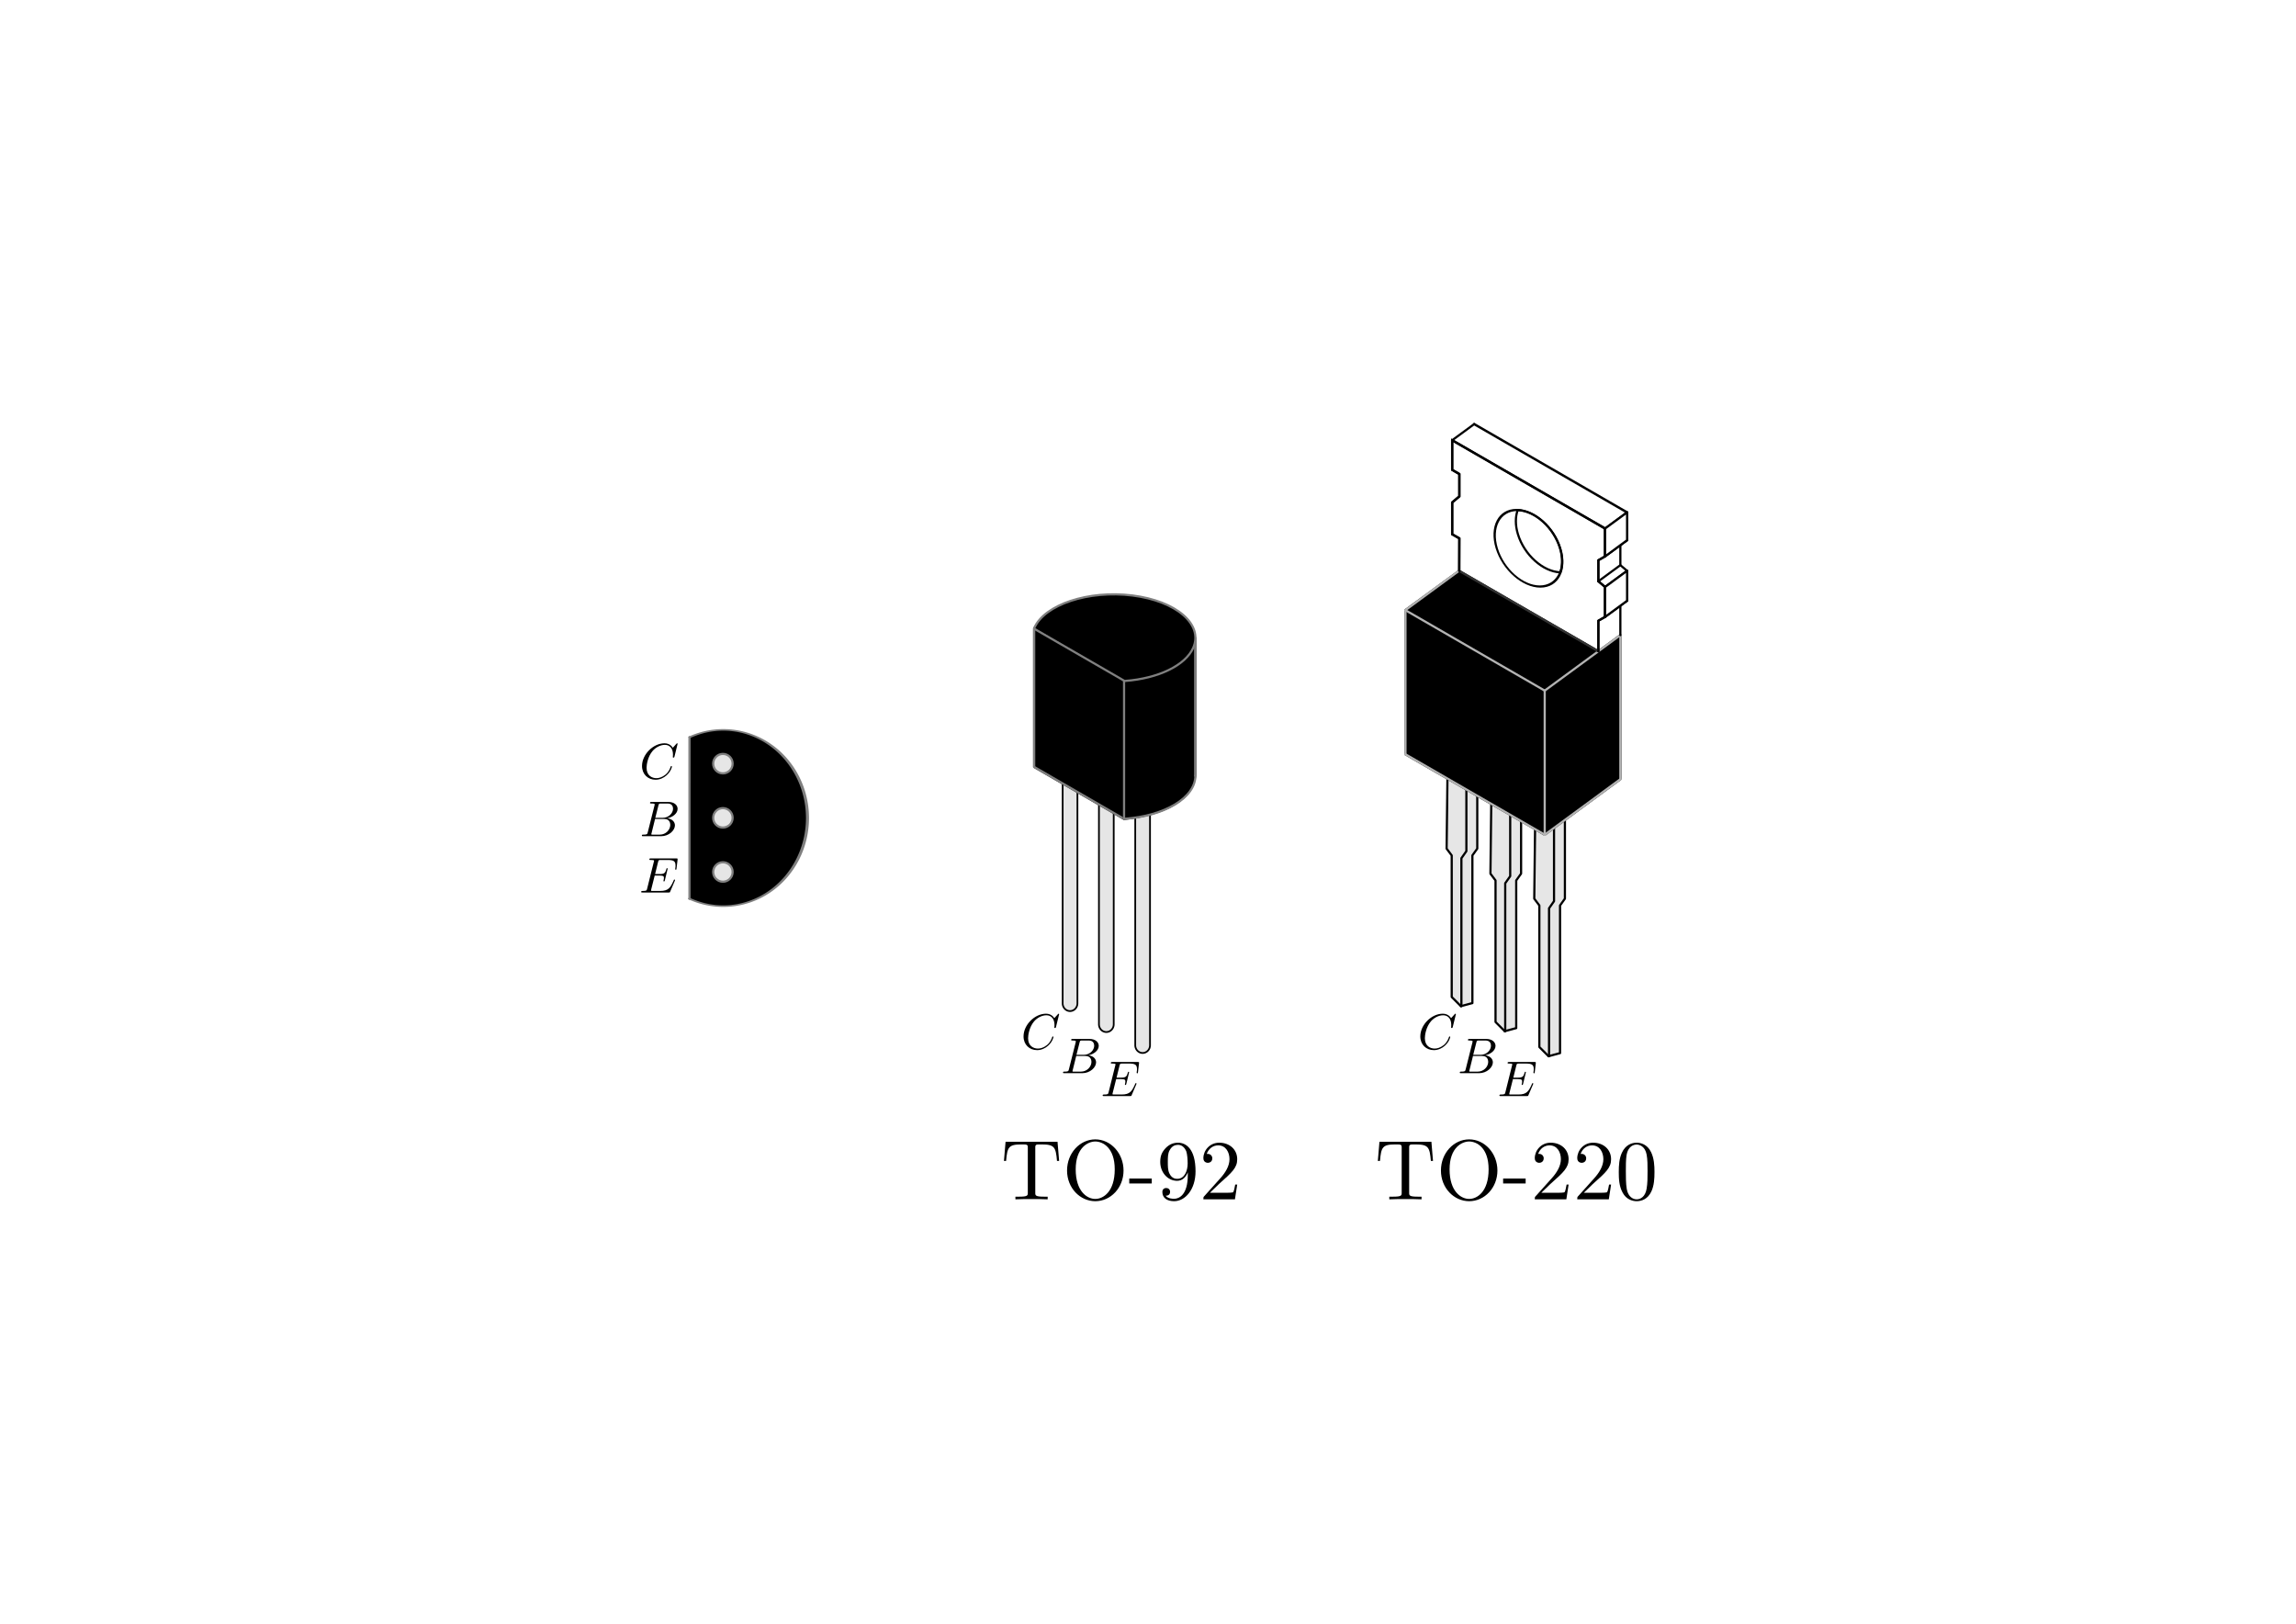 <?xml version="1.0" encoding="UTF-8" standalone="no"?>
<!-- Created with Inkscape (http://www.inkscape.org/) -->

<svg
   xmlns:ns0="http://www.iki.fi/pav/software/textext/"
   xmlns:dc="http://purl.org/dc/elements/1.1/"
   xmlns:cc="http://creativecommons.org/ns#"
   xmlns:rdf="http://www.w3.org/1999/02/22-rdf-syntax-ns#"
   xmlns:svg="http://www.w3.org/2000/svg"
   xmlns="http://www.w3.org/2000/svg"
   xmlns:xlink="http://www.w3.org/1999/xlink"
   xmlns:sodipodi="http://sodipodi.sourceforge.net/DTD/sodipodi-0.dtd"
   xmlns:inkscape="http://www.inkscape.org/namespaces/inkscape"
   width="1052.362"
   height="744.094"
   id="svg7549"
   version="1.1"
   inkscape:version="0.48.3.1 r9886"
   sodipodi:docname="bauform-transistor-npn.svg"
   inkscape:export-filename="/home/waldgeist/data/pics/physik/Own/elektronik/bauform-transistor-npn.png"
   inkscape:export-xdpi="90"
   inkscape:export-ydpi="90">
  <sodipodi:namedview
     id="base"
     pagecolor="#ffffff"
     bordercolor="#666666"
     borderopacity="1.0"
     inkscape:pageopacity="0.0"
     inkscape:pageshadow="2"
     inkscape:zoom="0.5"
     inkscape:cx="686.08569"
     inkscape:cy="473.29682"
     inkscape:document-units="px"
     inkscape:current-layer="layer1"
     showgrid="false"
     inkscape:window-width="1280"
     inkscape:window-height="974"
     inkscape:window-x="0"
     inkscape:window-y="0"
     inkscape:window-maximized="1"
     inkscape:object-nodes="true"
     inkscape:snap-smooth-nodes="true"
     inkscape:object-paths="true"
     showguides="false"
     inkscape:guide-bbox="true"
     inkscape:snap-global="true"
     inkscape:snap-midpoints="true">
    <sodipodi:guide
       id="guide3886"
       orientation="262.205,0"
       position="0.0,0" />
    <sodipodi:guide
       id="guide3888"
       orientation="262.205,0"
       position="62.008,0" />
    <sodipodi:guide
       id="guide3890"
       orientation="262.205,0"
       position="124.016,0" />
    <sodipodi:guide
       id="guide3892"
       orientation="262.205,0"
       position="186.024,0" />
    <sodipodi:guide
       id="guide3894"
       orientation="262.205,0"
       position="248.031,0" />
    <sodipodi:guide
       id="guide3896"
       orientation="262.205,0"
       position="310.039,0" />
    <sodipodi:guide
       id="guide3898"
       orientation="262.205,0"
       position="372.047,0" />
    <sodipodi:guide
       id="guide3900"
       orientation="0,372.047"
       position="0,0.0" />
    <sodipodi:guide
       id="guide3902"
       orientation="0,372.047"
       position="0,131.102" />
    <sodipodi:guide
       id="guide3904"
       orientation="0,372.047"
       position="0,262.205" />
  </sodipodi:namedview>
  <title
     id="title18502">Bauformen Transistor npn</title>
  <defs
     id="defs7551">
    <marker
       style="overflow:visible"
       id="TriangleInM"
       refX="0"
       refY="0"
       orient="auto"
       inkscape:stockid="TriangleInM">
      <path
         inkscape:connector-curvature="0"
         transform="scale(-0.4,-0.4)"
         style="fill-rule:evenodd;stroke:#000000;stroke-width:1pt;marker-start:none"
         d="m 5.77,0 -8.65,5 0,-10 8.65,5 z"
         id="path13059" />
    </marker>
    <marker
       style="overflow:visible"
       id="TriangleInM-5"
       refX="0"
       refY="0"
       orient="auto"
       inkscape:stockid="TriangleInM">
      <path
         inkscape:connector-curvature="0"
         transform="scale(-0.4,-0.4)"
         style="fill-rule:evenodd;stroke:#000000;stroke-width:1pt;marker-start:none"
         d="m 5.77,0 -8.65,5 0,-10 8.65,5 z"
         id="path13059-5" />
    </marker>
    <marker
       style="overflow:visible"
       id="TriangleOutM"
       refX="0"
       refY="0"
       orient="auto"
       inkscape:stockid="TriangleOutM">
      <path
         inkscape:connector-curvature="0"
         transform="scale(0.4,0.4)"
         style="fill-rule:evenodd;stroke:#000000;stroke-width:1pt;marker-start:none"
         d="m 5.77,0 -8.65,5 0,-10 8.65,5 z"
         id="path13068" />
    </marker>
    <marker
       style="overflow:visible"
       id="marker18293"
       refX="0"
       refY="0"
       orient="auto"
       inkscape:stockid="TriangleOutM">
      <path
         inkscape:connector-curvature="0"
         transform="scale(0.4,0.4)"
         style="fill-rule:evenodd;stroke:#000000;stroke-width:1pt;marker-start:none"
         d="m 5.77,0 -8.65,5 0,-10 8.65,5 z"
         id="path18295" />
    </marker>
    <marker
       style="overflow:visible"
       id="TriangleOutM-0"
       refX="0"
       refY="0"
       orient="auto"
       inkscape:stockid="TriangleOutM">
      <path
         inkscape:connector-curvature="0"
         transform="scale(0.4,0.4)"
         style="fill-rule:evenodd;stroke:#000000;stroke-width:1pt;marker-start:none"
         d="m 5.77,0 -8.65,5 0,-10 8.65,5 z"
         id="path13068-6" />
    </marker>
    <marker
       style="overflow:visible"
       id="marker18346"
       refX="0"
       refY="0"
       orient="auto"
       inkscape:stockid="TriangleOutM">
      <path
         inkscape:connector-curvature="0"
         transform="scale(0.4,0.4)"
         style="fill-rule:evenodd;stroke:#000000;stroke-width:1pt;marker-start:none"
         d="m 5.77,0 -8.65,5 0,-10 8.65,5 z"
         id="path18348" />
    </marker>
    <marker
       style="overflow:visible"
       id="TriangleOutM-9"
       refX="0"
       refY="0"
       orient="auto"
       inkscape:stockid="TriangleOutM">
      <path
         inkscape:connector-curvature="0"
         transform="scale(0.4,0.4)"
         style="fill-rule:evenodd;stroke:#000000;stroke-width:1pt;marker-start:none"
         d="m 5.77,0 -8.65,5 0,-10 8.65,5 z"
         id="path13068-9" />
    </marker>
    <marker
       style="overflow:visible"
       id="marker18407"
       refX="0"
       refY="0"
       orient="auto"
       inkscape:stockid="TriangleOutM">
      <path
         inkscape:connector-curvature="0"
         transform="scale(0.4,0.4)"
         style="fill-rule:evenodd;stroke:#000000;stroke-width:1pt;marker-start:none"
         d="m 5.77,0 -8.65,5 0,-10 8.65,5 z"
         id="path18409" />
    </marker>
    <marker
       style="overflow:visible"
       id="TriangleOutM-02"
       refX="0"
       refY="0"
       orient="auto"
       inkscape:stockid="TriangleOutM">
      <path
         inkscape:connector-curvature="0"
         transform="scale(0.4,0.4)"
         style="fill-rule:evenodd;stroke:#000000;stroke-width:1pt;marker-start:none"
         d="m 5.77,0 -8.65,5 0,-10 8.65,5 z"
         id="path13068-0" />
    </marker>
    <marker
       style="overflow:visible"
       id="marker18451"
       refX="0"
       refY="0"
       orient="auto"
       inkscape:stockid="TriangleOutM">
      <path
         inkscape:connector-curvature="0"
         transform="scale(0.4,0.4)"
         style="fill-rule:evenodd;stroke:#000000;stroke-width:1pt;marker-start:none"
         d="m 5.77,0 -8.65,5 0,-10 8.65,5 z"
         id="path18453" />
    </marker>
    <marker
       style="overflow:visible"
       id="TriangleOutM-6"
       refX="0"
       refY="0"
       orient="auto"
       inkscape:stockid="TriangleOutM">
      <path
         inkscape:connector-curvature="0"
         transform="scale(0.4,0.4)"
         style="fill-rule:evenodd;stroke:#000000;stroke-width:1pt;marker-start:none"
         d="m 5.77,0 -8.65,5 0,-10 8.65,5 z"
         id="path13068-64" />
    </marker>
    <marker
       style="overflow:visible"
       id="marker18536"
       refX="0"
       refY="0"
       orient="auto"
       inkscape:stockid="TriangleOutM">
      <path
         inkscape:connector-curvature="0"
         transform="scale(0.4,0.4)"
         style="fill-rule:evenodd;stroke:#000000;stroke-width:1pt;marker-start:none"
         d="m 5.77,0 -8.65,5 0,-10 8.65,5 z"
         id="path18538" />
    </marker>
    <marker
       style="overflow:visible"
       id="TriangleOutM-4"
       refX="0"
       refY="0"
       orient="auto"
       inkscape:stockid="TriangleOutM">
      <path
         inkscape:connector-curvature="0"
         transform="scale(0.4,0.4)"
         style="fill-rule:evenodd;stroke:#000000;stroke-width:1pt;marker-start:none"
         d="m 5.77,0 -8.65,5 0,-10 8.65,5 z"
         id="path13068-1" />
    </marker>
    <marker
       style="overflow:visible"
       id="marker18536-7"
       refX="0"
       refY="0"
       orient="auto"
       inkscape:stockid="TriangleOutM">
      <path
         inkscape:connector-curvature="0"
         transform="scale(0.4,0.4)"
         style="fill-rule:evenodd;stroke:#000000;stroke-width:1pt;marker-start:none"
         d="m 5.77,0 -8.65,5 0,-10 8.65,5 z"
         id="path18538-8" />
    </marker>
    <marker
       style="overflow:visible"
       id="TriangleOutM-61"
       refX="0"
       refY="0"
       orient="auto"
       inkscape:stockid="TriangleOutM">
      <path
         inkscape:connector-curvature="0"
         transform="scale(0.4,0.4)"
         style="fill-rule:evenodd;stroke:#000000;stroke-width:1pt;marker-start:none"
         d="m 5.77,0 -8.65,5 0,-10 8.65,5 z"
         id="path13068-2" />
    </marker>
    <marker
       style="overflow:visible"
       id="marker18603"
       refX="0"
       refY="0"
       orient="auto"
       inkscape:stockid="TriangleOutM">
      <path
         inkscape:connector-curvature="0"
         transform="scale(0.4,0.4)"
         style="fill-rule:evenodd;stroke:#000000;stroke-width:1pt;marker-start:none"
         d="m 5.77,0 -8.65,5 0,-10 8.65,5 z"
         id="path18605" />
    </marker>
    <marker
       style="overflow:visible"
       id="TriangleOutM-46"
       refX="0"
       refY="0"
       orient="auto"
       inkscape:stockid="TriangleOutM">
      <path
         inkscape:connector-curvature="0"
         transform="scale(0.4,0.4)"
         style="fill-rule:evenodd;stroke:#000000;stroke-width:1pt;marker-start:none"
         d="m 5.77,0 -8.65,5 0,-10 8.65,5 z"
         id="path13068-7" />
    </marker>
    <marker
       style="overflow:visible"
       id="marker18647"
       refX="0"
       refY="0"
       orient="auto"
       inkscape:stockid="TriangleOutM">
      <path
         inkscape:connector-curvature="0"
         transform="scale(0.4,0.4)"
         style="fill-rule:evenodd;stroke:#000000;stroke-width:1pt;marker-start:none"
         d="m 5.77,0 -8.65,5 0,-10 8.65,5 z"
         id="path18649" />
    </marker>
    <marker
       style="overflow:visible"
       id="TriangleOutM-8"
       refX="0"
       refY="0"
       orient="auto"
       inkscape:stockid="TriangleOutM">
      <path
         inkscape:connector-curvature="0"
         transform="scale(0.4,0.4)"
         style="fill-rule:evenodd;stroke:#000000;stroke-width:1pt;marker-start:none"
         d="m 5.77,0 -8.65,5 0,-10 8.65,5 z"
         id="path13068-10" />
    </marker>
    <marker
       style="overflow:visible"
       id="marker18694"
       refX="0"
       refY="0"
       orient="auto"
       inkscape:stockid="TriangleOutM">
      <path
         inkscape:connector-curvature="0"
         transform="scale(0.4,0.4)"
         style="fill-rule:evenodd;stroke:#000000;stroke-width:1pt;marker-start:none"
         d="m 5.77,0 -8.65,5 0,-10 8.65,5 z"
         id="path18696" />
    </marker>
    <marker
       style="overflow:visible"
       id="TriangleOutM-7"
       refX="0"
       refY="0"
       orient="auto"
       inkscape:stockid="TriangleOutM">
      <path
         inkscape:connector-curvature="0"
         transform="scale(0.4,0.4)"
         style="fill-rule:evenodd;stroke:#000000;stroke-width:1pt;marker-start:none"
         d="m 5.77,0 -8.65,5 0,-10 8.65,5 z"
         id="path13068-71" />
    </marker>
    <marker
       style="overflow:visible"
       id="marker18877"
       refX="0"
       refY="0"
       orient="auto"
       inkscape:stockid="TriangleOutM">
      <path
         inkscape:connector-curvature="0"
         transform="scale(0.4,0.4)"
         style="fill-rule:evenodd;stroke:#000000;stroke-width:1pt;marker-start:none"
         d="m 5.77,0 -8.65,5 0,-10 8.65,5 z"
         id="path18879" />
    </marker>
    <marker
       style="overflow:visible"
       id="TriangleOutM-5"
       refX="0"
       refY="0"
       orient="auto"
       inkscape:stockid="TriangleOutM">
      <path
         inkscape:connector-curvature="0"
         transform="scale(0.4,0.4)"
         style="fill-rule:evenodd;stroke:#000000;stroke-width:1pt;marker-start:none"
         d="m 5.77,0 -8.65,5 0,-10 8.65,5 z"
         id="path13068-74" />
    </marker>
    <marker
       style="overflow:visible"
       id="marker19763"
       refX="0"
       refY="0"
       orient="auto"
       inkscape:stockid="TriangleOutM">
      <path
         inkscape:connector-curvature="0"
         transform="scale(0.4,0.4)"
         style="fill-rule:evenodd;stroke:#000000;stroke-width:1pt;marker-start:none"
         d="m 5.77,0 -8.65,5 0,-10 8.65,5 z"
         id="path19765" />
    </marker>
    <marker
       style="overflow:visible"
       id="marker133346-4"
       refX="0"
       refY="0"
       orient="auto"
       inkscape:stockid="TriangleOutM">
      <path
         inkscape:connector-curvature="0"
         transform="scale(0.4,0.4)"
         style="fill-rule:evenodd;stroke:#000000;stroke-width:1pt;marker-start:none"
         d="m 5.77,0 -8.65,5 0,-10 8.65,5 z"
         id="path133348-1" />
    </marker>
    <marker
       style="overflow:visible"
       id="marker133346-4-7"
       refX="0"
       refY="0"
       orient="auto"
       inkscape:stockid="TriangleOutM">
      <path
         inkscape:connector-curvature="0"
         transform="scale(0.4,0.4)"
         style="fill-rule:evenodd;stroke:#000000;stroke-width:1pt;marker-start:none"
         d="m 5.77,0 -8.65,5 0,-10 8.65,5 z"
         id="path133348-1-6" />
    </marker>
    <marker
       style="overflow:visible"
       id="TriangleOutM-3"
       refX="0"
       refY="0"
       orient="auto"
       inkscape:stockid="TriangleOutM">
      <path
         inkscape:connector-curvature="0"
         transform="scale(0.4,0.4)"
         style="fill-rule:evenodd;stroke:#000000;stroke-width:1pt;marker-start:none"
         d="m 5.77,0 -8.65,5 0,-10 8.65,5 z"
         id="path13068-3" />
    </marker>
    <marker
       style="overflow:visible"
       id="TriangleInM-54"
       refX="0"
       refY="0"
       orient="auto"
       inkscape:stockid="TriangleInM">
      <path
         inkscape:connector-curvature="0"
         transform="scale(-0.4,-0.4)"
         style="fill-rule:evenodd;stroke:#000000;stroke-width:1pt;marker-start:none"
         d="m 5.77,0 -8.65,5 0,-10 8.65,5 z"
         id="path13059-6" />
    </marker>
    <marker
       style="overflow:visible"
       id="TriangleOutM-2"
       refX="0"
       refY="0"
       orient="auto"
       inkscape:stockid="TriangleOutM">
      <path
         inkscape:connector-curvature="0"
         transform="scale(0.4,0.4)"
         style="fill-rule:evenodd;stroke:#000000;stroke-width:1pt;marker-start:none"
         d="m 5.77,0 -8.65,5 0,-10 8.65,5 z"
         id="path13068-31" />
    </marker>
  </defs>
  <g
     inkscape:label="Ebene 1"
     inkscape:groupmode="layer"
     id="layer1"
     transform="translate(0,-308.268)">
    <rect
       style="color:#000000;fill:#ffffff;fill-opacity:1;fill-rule:nonzero;stroke:#ffffff;stroke-width:1.5;marker:none;visibility:visible;display:inline;overflow:visible;enable-background:accumulate"
       id="rect3870"
       width="640"
       height="436"
       x="206.181"
       y="462.315"
       ry="2.233"
       inkscape:export-filename="/home/waldgeist/data/pics/physik/Own/elektronik/bauform-transistor-npn.png"
       inkscape:export-xdpi="150"
       inkscape:export-ydpi="150" />
    <g
       ns0:text="TO-220"
       ns0:preamble="/home/waldgeist/data/sphinx/inkscape-preamble.tex"
       transform="matrix(3.908,0,0,3.908,-243.047,331.224)"
       id="g25509"
       inkscape:export-filename="/home/waldgeist/data/pics/physik/Own/elektronik/bauform-transistor-npn.png"
       inkscape:export-xdpi="150"
       inkscape:export-ydpi="150">
      <defs
         id="defs25511">
        <g
           id="g25513">
          <symbol
             style="overflow:visible"
             overflow="visible"
             id="textext-36d77760-0">
            <path
               inkscape:connector-curvature="0"
               style="stroke:none"
               d="m 6.641,-6.75 -6.094,0 -0.188,2.25 0.25,0 C 0.75,-6.109 0.891,-6.438 2.406,-6.438 c 0.172,0 0.438,0 0.531,0.016 0.219,0.047 0.219,0.156 0.219,0.375 l 0,5.266 c 0,0.328 0,0.469 -1.047,0.469 l -0.406,0 0,0.312 C 2.109,-0.031 3.125,-0.031 3.594,-0.031 c 0.453,0 1.484,0 1.891,0.031 l 0,-0.312 -0.406,0 c -1.047,0 -1.047,-0.141 -1.047,-0.469 l 0,-5.266 c 0,-0.188 0,-0.328 0.188,-0.375 0.109,-0.016 0.375,-0.016 0.562,-0.016 1.516,0 1.656,0.328 1.797,1.938 l 0.25,0 z m 0,0"
               id="path25516" />
          </symbol>
          <symbol
             style="overflow:visible"
             overflow="visible"
             id="textext-36d77760-1">
            <path
               inkscape:connector-curvature="0"
               style="stroke:none"
               d="m 7.188,-3.375 c 0,-2.031 -1.5,-3.656 -3.312,-3.656 -1.797,0 -3.312,1.594 -3.312,3.656 0,2.047 1.531,3.594 3.312,3.594 1.812,0 3.312,-1.578 3.312,-3.594 z M 3.875,-0.047 c -0.953,0 -2.297,-0.875 -2.297,-3.469 0,-2.578 1.469,-3.266 2.297,-3.266 0.859,0 2.281,0.703 2.281,3.266 0,2.641 -1.359,3.469 -2.281,3.469 z m 0,0"
               id="path25519" />
          </symbol>
          <symbol
             style="overflow:visible"
             overflow="visible"
             id="textext-36d77760-2">
            <path
               inkscape:connector-curvature="0"
               style="stroke:none"
               d="m 2.75,-1.859 0,-0.578 -2.641,0 0,0.578 z m 0,0"
               id="path25522" />
          </symbol>
          <symbol
             style="overflow:visible"
             overflow="visible"
             id="textext-36d77760-3">
            <path
               inkscape:connector-curvature="0"
               style="stroke:none"
               d="m 1.266,-0.766 1.062,-1.031 c 1.547,-1.375 2.141,-1.906 2.141,-2.906 0,-1.141 -0.891,-1.938 -2.109,-1.938 -1.125,0 -1.859,0.922 -1.859,1.812 0,0.547 0.5,0.547 0.531,0.547 0.172,0 0.516,-0.109 0.516,-0.531 0,-0.25 -0.188,-0.516 -0.531,-0.516 -0.078,0 -0.094,0 -0.125,0.016 0.219,-0.656 0.766,-1.016 1.344,-1.016 0.906,0 1.328,0.812 1.328,1.625 C 3.562,-3.906 3.078,-3.125 2.516,-2.5 l -1.906,2.125 C 0.5,-0.266 0.5,-0.234 0.5,0 l 3.703,0 0.266,-1.734 -0.234,0 C 4.172,-1.438 4.109,-1 4,-0.844 3.938,-0.766 3.281,-0.766 3.062,-0.766 z m 0,0"
               id="path25525" />
          </symbol>
          <symbol
             style="overflow:visible"
             overflow="visible"
             id="textext-36d77760-4">
            <path
               inkscape:connector-curvature="0"
               style="stroke:none"
               d="m 4.578,-3.188 c 0,-0.797 -0.047,-1.594 -0.391,-2.328 -0.453,-0.969 -1.281,-1.125 -1.688,-1.125 -0.609,0 -1.328,0.266 -1.75,1.188 -0.312,0.688 -0.359,1.469 -0.359,2.266 0,0.75 0.031,1.641 0.453,2.406 0.422,0.797 1.156,1 1.641,1 0.531,0 1.297,-0.203 1.734,-1.156 0.312,-0.688 0.359,-1.469 0.359,-2.25 z M 2.484,0 C 2.094,0 1.5,-0.25 1.328,-1.203 1.219,-1.797 1.219,-2.719 1.219,-3.312 c 0,-0.641 0,-1.297 0.078,-1.828 0.188,-1.188 0.938,-1.281 1.188,-1.281 0.328,0 0.984,0.188 1.172,1.172 0.109,0.562 0.109,1.312 0.109,1.938 0,0.75 0,1.422 -0.109,2.062 C 3.5,-0.297 2.938,0 2.484,0 z m 0,0"
               id="path25528" />
          </symbol>
        </g>
      </defs>
      <g
         id="textext-36d77760-5">
        <g
           style="fill:#000000;fill-opacity:1"
           id="g25531">
          <use
             height="262.205"
             width="372.047"
             xlink:href="#textext-36d77760-0"
             x="223.432"
             y="134.765"
             id="use25533" />
          <use
             height="262.205"
             width="372.047"
             xlink:href="#textext-36d77760-1"
             x="230.627"
             y="134.765"
             id="use25535" />
          <use
             height="262.205"
             width="372.047"
             xlink:href="#textext-36d77760-2"
             x="238.376"
             y="134.765"
             id="use25537" />
          <use
             height="262.205"
             width="372.047"
             xlink:href="#textext-36d77760-3"
             x="241.696"
             y="134.765"
             id="use25539" />
          <use
             height="262.205"
             width="372.047"
             xlink:href="#textext-36d77760-3"
             x="246.678"
             y="134.765"
             id="use25541" />
          <use
             height="262.205"
             width="372.047"
             xlink:href="#textext-36d77760-4"
             x="251.659"
             y="134.765"
             id="use25543" />
        </g>
      </g>
    </g>
    <g
       transform="matrix(1.462,0,0,1.462,378.468,-709.618)"
       id="g26002"
       inkscape:export-filename="/home/waldgeist/data/pics/physik/Own/elektronik/bauform-transistor-npn.png"
       inkscape:export-xdpi="150"
       inkscape:export-ydpi="150">
      <g
         id="g25991">
        <g
           transform="translate(-0.109,0.113)"
           id="g25979">
          <path
             transform="translate(0,790.157)"
             inkscape:connector-curvature="0"
             id="path25981"
             d="m 195.016,150.166 -0.253,21.806 1.597,2.124 0,44.367 2.882,2.882 3.604,-0.966 0,-46.289 1.527,-2.132 0,-28.766"
             style="fill:#e6e6e6;stroke:#000000;stroke-width:0.684px;stroke-linecap:round;stroke-linejoin:round;stroke-opacity:1"
             sodipodi:nodetypes="ccccccccc" />
          <path
             sodipodi:nodetypes="ccccc"
             inkscape:connector-curvature="0"
             id="path25983"
             d="m 199.242,1011.503 0.155,0 0,-46.372 1.561,-2.221 0,-25.433"
             style="fill:none;stroke:#000000;stroke-width:0.684px;stroke-linecap:round;stroke-linejoin:round;stroke-opacity:1" />
        </g>
        <g
           id="g25860"
           transform="translate(27.367,15.801)">
          <path
             sodipodi:nodetypes="ccccccccc"
             style="fill:#e6e6e6;stroke:#000000;stroke-width:0.684px;stroke-linecap:round;stroke-linejoin:round;stroke-opacity:1"
             d="m 195.016,150.166 -0.253,21.806 1.597,2.124 0,44.367 2.882,2.882 3.604,-0.966 0,-46.289 1.527,-2.132 0,-28.766"
             id="path25862"
             inkscape:connector-curvature="0"
             transform="translate(0,790.157)" />
          <path
             style="fill:none;stroke:#000000;stroke-width:0.684px;stroke-linecap:round;stroke-linejoin:round;stroke-opacity:1"
             d="m 199.242,1011.503 0.155,0 0,-46.372 1.561,-2.221 0,-25.433"
             id="path25864"
             inkscape:connector-curvature="0"
             sodipodi:nodetypes="ccccc" />
        </g>
        <g
           transform="translate(13.629,7.957)"
           id="g25985">
          <path
             transform="translate(0,790.157)"
             inkscape:connector-curvature="0"
             id="path25987"
             d="m 195.016,150.166 -0.253,21.806 1.597,2.124 0,44.367 2.882,2.882 3.604,-0.966 0,-46.289 1.527,-2.132 0,-28.766"
             style="fill:#e6e6e6;stroke:#000000;stroke-width:0.684px;stroke-linecap:round;stroke-linejoin:round;stroke-opacity:1"
             sodipodi:nodetypes="ccccccccc" />
          <path
             sodipodi:nodetypes="ccccc"
             inkscape:connector-curvature="0"
             id="path25989"
             d="m 199.242,1011.503 0.155,0 0,-46.372 1.561,-2.221 0,-25.433"
             style="fill:none;stroke:#000000;stroke-width:0.684px;stroke-linecap:round;stroke-linejoin:round;stroke-opacity:1" />
        </g>
      </g>
      <path
         style="fill:#000000;stroke:#000000;stroke-width:0.684px;stroke-linecap:round;stroke-linejoin:round;stroke-opacity:1"
         d="m 225.408,167.713 0,-45.162 23.715,-17.4 0,45.162 z"
         id="path25965"
         inkscape:connector-curvature="0"
         transform="translate(0,790.157)" />
      <path
         style="fill:#000000;stroke:#000000;stroke-width:0.684px;stroke-linecap:round;stroke-linejoin:round;stroke-opacity:1"
         d="m 181.914,97.187 16.66,-12.181 43.654,25.204 -16.82,12.341 z"
         id="path25963"
         inkscape:connector-curvature="0"
         transform="translate(0,790.157)" />
      <path
         style="fill:#000000;stroke:#000000;stroke-width:0.684px;stroke-linecap:round;stroke-linejoin:round;stroke-opacity:1"
         d="m 181.754,142.509 0,-45.162 43.654,25.204 0,45.162 -43.654,-25.204 z"
         id="path25961"
         inkscape:connector-curvature="0"
         transform="translate(0,790.157)" />
      <path
         style="fill:none;stroke:#b3b3b3;stroke-width:0.684;stroke-linecap:round;stroke-linejoin:miter;stroke-opacity:1"
         d="m 181.754,932.667 43.654,25.204"
         id="path25816"
         inkscape:connector-curvature="0" />
      <path
         style="fill:none;stroke:#b3b3b3;stroke-width:0.684;stroke-linecap:round;stroke-linejoin:miter;stroke-opacity:1"
         d="m 225.408,957.871 0,-45.162"
         id="path25820"
         inkscape:connector-curvature="0" />
      <path
         inkscape:connector-curvature="0"
         id="path25822"
         d="m 181.754,932.667 0,-45.162"
         style="fill:none;stroke:#b3b3b3;stroke-width:0.684;stroke-linecap:round;stroke-linejoin:miter;stroke-opacity:1" />
      <path
         style="fill:none;stroke:#b3b3b3;stroke-width:0.684;stroke-linecap:round;stroke-linejoin:miter;stroke-opacity:1"
         d="m 249.123,940.47 0,-45.162"
         id="path25824"
         inkscape:connector-curvature="0" />
      <path
         style="fill:none;stroke:#b3b3b3;stroke-width:0.684;stroke-linecap:round;stroke-linejoin:miter;stroke-opacity:1"
         d="m 225.408,912.709 23.715,-17.4"
         id="path25826"
         inkscape:connector-curvature="0"
         sodipodi:nodetypes="cc" />
      <path
         sodipodi:nodetypes="cc"
         inkscape:connector-curvature="0"
         id="path25834"
         d="m 225.408,957.871 23.715,-17.4"
         style="fill:none;stroke:#b3b3b3;stroke-width:0.684;stroke-linecap:round;stroke-linejoin:miter;stroke-opacity:1" />
      <path
         style="fill:#ffffff;stroke:#000000;stroke-width:0.684px;stroke-linecap:butt;stroke-linejoin:miter;stroke-opacity:1"
         d="m 242.228,110.21 -43.654,-25.204 0.068,-10.186 -2.243,-1.28 0,-9.98 2.243,-1.892 0,-7.016 -2.243,-1.302 0,-9.286 47.938,27.677 0,8.725 -2.108,1.224 0,6.592 2.108,1.777 0,9.377 -2.108,1.203 z"
         id="path25955"
         inkscape:connector-curvature="0"
         transform="translate(0,790.157)" />
      <path
         sodipodi:nodetypes="cc"
         inkscape:connector-curvature="0"
         id="path25836"
         d="m 181.914,887.345 16.728,-12.274"
         style="fill:none;stroke:#b3b3b3;stroke-width:0.684;stroke-linecap:round;stroke-linejoin:miter;stroke-opacity:1" />
      <path
         inkscape:connector-curvature="0"
         id="path25818"
         d="m 181.754,887.505 43.654,25.204"
         style="fill:none;stroke:#b3b3b3;stroke-width:0.684;stroke-linecap:round;stroke-linejoin:miter;stroke-opacity:1" />
      <path
         inkscape:connector-curvature="0"
         style="color:#000000;fill:none;stroke:#000000;stroke-width:0.684;stroke-linecap:round;stroke-linejoin:round;stroke-miterlimit:4;stroke-opacity:1;stroke-dasharray:none;stroke-dashoffset:0;marker:none;visibility:visible;display:inline;overflow:visible;enable-background:accumulate"
         d="m 216.938,65.969 c -0.756,2.061 -0.805,4.675 0.062,7.531 1.978,6.515 7.894,11.789 13.312,11.969 0.757,-2.061 0.774,-4.673 -0.094,-7.531 -1.975,-6.506 -7.868,-11.776 -13.281,-11.969 z"
         transform="translate(0,790.157)"
         id="path25840" />
      <path
         style="fill:none;stroke:#333333;stroke-width:0.684;stroke-linecap:round;stroke-linejoin:miter;stroke-opacity:1"
         d="m 198.574,875.163 43.654,25.204"
         id="path25933"
         inkscape:connector-curvature="0" />
      <path
         style="fill:none;stroke:#000000;stroke-width:0.684;stroke-linecap:round;stroke-linejoin:round;stroke-opacity:1"
         d="m 242.228,900.367 0,-9.571 2.108,-1.203 0,-9.377 -2.108,-1.777 0,-6.592 2.108,-1.224 0,-8.725"
         id="path25842"
         inkscape:connector-curvature="0"
         sodipodi:nodetypes="cccccccc" />
      <path
         style="fill:none;stroke:#000000;stroke-width:0.684;stroke-linecap:round;stroke-linejoin:miter;stroke-miterlimit:4;stroke-opacity:1;stroke-dasharray:none"
         d="m 244.336,861.899 6.895,-5.059"
         id="path25872"
         inkscape:connector-curvature="0"
         sodipodi:nodetypes="cc" />
      <path
         sodipodi:nodetypes="cccccccc"
         inkscape:connector-curvature="0"
         id="path25896"
         d="m 249.123,895.308 0,-9.571 2.108,-1.203 0,-9.377 -2.108,-1.777 0,-6.592 2.108,-1.224 0,-8.725"
         style="fill:none;stroke:#000000;stroke-width:0.684;stroke-linecap:round;stroke-linejoin:round;stroke-miterlimit:4;stroke-opacity:1;stroke-dasharray:none" />
      <path
         sodipodi:nodetypes="cc"
         inkscape:connector-curvature="0"
         id="path25919"
         d="m 244.336,870.624 6.895,-5.059"
         style="fill:none;stroke:#000000;stroke-width:0.684;stroke-linecap:round;stroke-linejoin:miter;stroke-miterlimit:4;stroke-opacity:1;stroke-dasharray:none" />
      <path
         style="fill:none;stroke:#000000;stroke-width:0.684;stroke-linecap:round;stroke-linejoin:miter;stroke-miterlimit:4;stroke-opacity:1;stroke-dasharray:none"
         d="m 242.228,878.439 6.895,-5.059"
         id="path25921"
         inkscape:connector-curvature="0"
         sodipodi:nodetypes="cc" />
      <path
         sodipodi:nodetypes="cc"
         inkscape:connector-curvature="0"
         id="path25923"
         d="m 244.336,880.216 6.895,-5.059"
         style="fill:none;stroke:#000000;stroke-width:0.684;stroke-linecap:round;stroke-linejoin:miter;stroke-miterlimit:4;stroke-opacity:1;stroke-dasharray:none" />
      <path
         style="fill:none;stroke:#000000;stroke-width:0.684;stroke-linecap:round;stroke-linejoin:miter;stroke-miterlimit:4;stroke-opacity:1;stroke-dasharray:none"
         d="m 244.336,889.594 6.895,-5.059"
         id="path25925"
         inkscape:connector-curvature="0"
         sodipodi:nodetypes="cc" />
      <path
         inkscape:connector-curvature="0"
         id="path25935"
         d="m 196.399,834.222 47.938,27.677"
         style="fill:none;stroke:#000000;stroke-width:0.751;stroke-linecap:round;stroke-linejoin:miter;stroke-opacity:1" />
      <path
         sodipodi:nodetypes="cccccccc"
         inkscape:connector-curvature="0"
         id="path25941"
         d="m 198.642,875.163 0,-10.186 -2.243,-1.28 0,-9.98 2.243,-1.892 0,-7.016 -2.243,-1.302 0,-9.286"
         style="fill:none;stroke:#000000;stroke-width:0.728;stroke-linecap:round;stroke-linejoin:round;stroke-opacity:1" />
      <path
         sodipodi:nodetypes="cc"
         inkscape:connector-curvature="0"
         id="path25943"
         d="m 196.399,834.222 6.895,-5.059"
         style="fill:none;stroke:#000000;stroke-width:0.684;stroke-linecap:round;stroke-linejoin:miter;stroke-miterlimit:4;stroke-opacity:1;stroke-dasharray:none" />
      <path
         style="fill:none;stroke:#000000;stroke-width:0.751;stroke-linecap:round;stroke-linejoin:miter;stroke-opacity:1"
         d="m 203.293,829.163 47.938,27.677"
         id="path25945"
         inkscape:connector-curvature="0" />
      <path
         sodipodi:type="arc"
         style="color:#000000;fill:none;stroke:#000000;stroke-width:0.684;stroke-linecap:round;stroke-linejoin:round;stroke-miterlimit:4;stroke-opacity:1;stroke-dasharray:none;stroke-dashoffset:0;marker:none;visibility:visible;display:inline;overflow:visible;enable-background:accumulate"
         id="path25953"
         sodipodi:cx="221.70485"
         sodipodi:cy="77.924393"
         sodipodi:rx="9.9482946"
         sodipodi:ry="12.001118"
         d="m 231.653,77.924 c 0,6.628 -4.454,12.001 -9.948,12.001 -5.494,0 -9.948,-5.373 -9.948,-12.001 0,-6.628 4.454,-12.001 9.948,-12.001 5.494,0 9.948,5.373 9.948,12.001 z"
         transform="matrix(1,0,0.304,1,-25.083,790.157)" />
      <path
         style="fill:#ffffff;stroke:#000000;stroke-width:0.684px;stroke-linecap:round;stroke-linejoin:round;stroke-opacity:1"
         d="m 244.336,99.436 -5e-5,-9.377 6.895,-5.059 0,9.377 z"
         id="path25957"
         inkscape:connector-curvature="0"
         transform="translate(0,790.157)" />
      <path
         style="fill:#ffffff;stroke:#000000;stroke-width:0.684px;stroke-linecap:round;stroke-linejoin:round;stroke-opacity:1"
         d="m 244.336,80.466 0,-8.725 6.895,-5.059 0,8.725 z"
         id="path25959"
         inkscape:connector-curvature="0"
         transform="translate(0,790.157)" />
    </g>
    <g
       id="g6433"
       transform="matrix(2.304,0,0,2.304,153.33,489.583)"
       ns0:preamble="/home/waldgeist/data/sphinx/inkscape-preamble.tex"
       ns0:text="$B$"
       inkscape:export-filename="/home/waldgeist/data/pics/physik/Own/elektronik/bauform-transistor-npn.png"
       inkscape:export-xdpi="150"
       inkscape:export-ydpi="150">
      <defs
         id="defs6435">
        <g
           id="g6437">
          <symbol
             id="symbol6439"
             overflow="visible"
             style="overflow:visible">
            <path
               id="path6441"
               d="M 1.594,-0.781 C 1.5,-0.391 1.469,-0.312 0.688,-0.312 c -0.172,0 -0.266,0 -0.266,0.203 C 0.422,0 0.516,0 0.688,0 L 4.25,0 C 5.828,0 7,-1.172 7,-2.156 7,-2.875 6.422,-3.453 5.453,-3.562 6.484,-3.75 7.531,-4.484 7.531,-5.438 c 0,-0.734 -0.656,-1.375 -1.844,-1.375 l -3.359,0 c -0.188,0 -0.281,0 -0.281,0.203 0,0.109 0.094,0.109 0.281,0.109 0.016,0 0.203,0 0.375,0.016 0.172,0.031 0.266,0.031 0.266,0.172 0,0.031 -0.016,0.062 -0.031,0.188 z m 1.5,-2.875 0.625,-2.469 C 3.812,-6.469 3.828,-6.5 4.25,-6.5 l 1.297,0 c 0.875,0 1.078,0.594 1.078,1.031 0,0.875 -0.859,1.812 -2.062,1.812 z m -0.438,3.344 c -0.141,0 -0.156,0 -0.219,0 -0.109,-0.016 -0.141,-0.031 -0.141,-0.109 0,-0.031 0,-0.047 0.062,-0.219 l 0.688,-2.781 1.875,0 c 0.953,0 1.156,0.734 1.156,1.156 C 6.078,-1.281 5.188,-0.312 4,-0.312 z m 0,0"
               style="stroke:none"
               inkscape:connector-curvature="0" />
          </symbol>
        </g>
      </defs>
      <g
         id="g6443">
        <g
           id="g6445"
           style="fill:#000000;fill-opacity:1">
          <g
             id="use6447"
             transform="translate(223.432,134.765)">
            <path
               inkscape:connector-curvature="0"
               style="stroke:none"
               d="M 1.594,-0.781 C 1.5,-0.391 1.469,-0.312 0.688,-0.312 c -0.172,0 -0.266,0 -0.266,0.203 C 0.422,0 0.516,0 0.688,0 L 4.25,0 C 5.828,0 7,-1.172 7,-2.156 7,-2.875 6.422,-3.453 5.453,-3.562 6.484,-3.75 7.531,-4.484 7.531,-5.438 c 0,-0.734 -0.656,-1.375 -1.844,-1.375 l -3.359,0 c -0.188,0 -0.281,0 -0.281,0.203 0,0.109 0.094,0.109 0.281,0.109 0.016,0 0.203,0 0.375,0.016 0.172,0.031 0.266,0.031 0.266,0.172 0,0.031 -0.016,0.062 -0.031,0.188 z m 1.5,-2.875 0.625,-2.469 C 3.812,-6.469 3.828,-6.5 4.25,-6.5 l 1.297,0 c 0.875,0 1.078,0.594 1.078,1.031 0,0.875 -0.859,1.812 -2.062,1.812 z m -0.438,3.344 c -0.141,0 -0.156,0 -0.219,0 -0.109,-0.016 -0.141,-0.031 -0.141,-0.109 0,-0.031 0,-0.047 0.062,-0.219 l 0.688,-2.781 1.875,0 c 0.953,0 1.156,0.734 1.156,1.156 C 6.078,-1.281 5.188,-0.312 4,-0.312 z m 0,0"
               id="path6561" />
          </g>
        </g>
      </g>
    </g>
    <g
       ns0:text="$C$"
       ns0:preamble="/home/waldgeist/data/sphinx/inkscape-preamble.tex"
       transform="matrix(2.304,0,0,2.304,135.055,478.516)"
       id="g6449"
       inkscape:export-filename="/home/waldgeist/data/pics/physik/Own/elektronik/bauform-transistor-npn.png"
       inkscape:export-xdpi="150"
       inkscape:export-ydpi="150">
      <defs
         id="defs6451">
        <g
           id="g6453">
          <symbol
             overflow="visible"
             id="symbol6455"
             style="overflow:visible">
            <path
               style="stroke:none"
               d="m 7.578,-6.922 c 0,-0.031 -0.016,-0.109 -0.109,-0.109 -0.031,0 -0.047,0.016 -0.156,0.125 L 6.625,-6.141 C 6.531,-6.281 6.078,-7.031 4.969,-7.031 2.734,-7.031 0.5,-4.828 0.5,-2.516 0.5,-0.875 1.672,0.219 3.203,0.219 c 0.859,0 1.625,-0.391 2.156,-0.859 0.922,-0.812 1.094,-1.719 1.094,-1.75 C 6.453,-2.5 6.344,-2.5 6.328,-2.5 c -0.062,0 -0.109,0.031 -0.125,0.109 -0.094,0.281 -0.328,1 -1.016,1.578 -0.688,0.547 -1.312,0.719 -1.828,0.719 -0.891,0 -1.953,-0.516 -1.953,-2.062 0,-0.578 0.203,-2.188 1.203,-3.359 0.609,-0.703 1.547,-1.203 2.438,-1.203 1.016,0 1.609,0.766 1.609,1.922 0,0.406 -0.031,0.406 -0.031,0.516 0,0.094 0.109,0.094 0.141,0.094 0.125,0 0.125,-0.016 0.188,-0.203 z m 0,0"
               id="path6457"
               inkscape:connector-curvature="0" />
          </symbol>
        </g>
      </defs>
      <g
         id="g6459">
        <g
           style="fill:#000000;fill-opacity:1"
           id="g6461">
          <g
             id="use6463"
             transform="translate(223.432,134.765)">
            <path
               inkscape:connector-curvature="0"
               id="path6569"
               d="m 7.578,-6.922 c 0,-0.031 -0.016,-0.109 -0.109,-0.109 -0.031,0 -0.047,0.016 -0.156,0.125 L 6.625,-6.141 C 6.531,-6.281 6.078,-7.031 4.969,-7.031 2.734,-7.031 0.5,-4.828 0.5,-2.516 0.5,-0.875 1.672,0.219 3.203,0.219 c 0.859,0 1.625,-0.391 2.156,-0.859 0.922,-0.812 1.094,-1.719 1.094,-1.75 C 6.453,-2.5 6.344,-2.5 6.328,-2.5 c -0.062,0 -0.109,0.031 -0.125,0.109 -0.094,0.281 -0.328,1 -1.016,1.578 -0.688,0.547 -1.312,0.719 -1.828,0.719 -0.891,0 -1.953,-0.516 -1.953,-2.062 0,-0.578 0.203,-2.188 1.203,-3.359 0.609,-0.703 1.547,-1.203 2.438,-1.203 1.016,0 1.609,0.766 1.609,1.922 0,0.406 -0.031,0.406 -0.031,0.516 0,0.094 0.109,0.094 0.141,0.094 0.125,0 0.125,-0.016 0.188,-0.203 z m 0,0"
               style="stroke:none" />
          </g>
        </g>
      </g>
    </g>
    <g
       id="g6465"
       transform="matrix(2.304,0,0,2.304,168.681,498.246)"
       ns0:preamble="/home/waldgeist/data/sphinx/inkscape-preamble.tex"
       ns0:text="$E$"
       inkscape:export-filename="/home/waldgeist/data/pics/physik/Own/elektronik/bauform-transistor-npn.png"
       inkscape:export-xdpi="150"
       inkscape:export-ydpi="150">
      <defs
         id="defs6467">
        <g
           id="g6469">
          <symbol
             id="symbol6471"
             overflow="visible"
             style="overflow:visible">
            <path
               id="path6473"
               d="M 7.062,-2.328 C 7.078,-2.375 7.109,-2.438 7.109,-2.469 c 0,0 0,-0.109 -0.125,-0.109 -0.094,0 -0.109,0.062 -0.125,0.125 -0.656,1.469 -1.016,2.141 -2.719,2.141 l -1.453,0 c -0.141,0 -0.172,0 -0.219,0 -0.109,-0.016 -0.141,-0.031 -0.141,-0.109 0,-0.031 0,-0.047 0.047,-0.219 L 3.062,-3.375 l 0.984,0 c 0.844,0 0.844,0.219 0.844,0.469 0,0.062 0,0.188 -0.062,0.484 C 4.812,-2.375 4.797,-2.344 4.797,-2.312 c 0,0.047 0.031,0.109 0.125,0.109 C 5,-2.203 5.031,-2.25 5.078,-2.406 l 0.562,-2.328 c 0,-0.062 -0.047,-0.109 -0.125,-0.109 -0.078,0 -0.109,0.062 -0.125,0.172 -0.219,0.766 -0.391,1 -1.312,1 l -0.938,0 0.594,-2.406 C 3.828,-6.438 3.844,-6.469 4.281,-6.469 l 1.406,0 c 1.203,0 1.516,0.281 1.516,1.109 0,0.234 0,0.25 -0.047,0.531 0,0.047 -0.016,0.125 -0.016,0.172 0,0.047 0.031,0.125 0.125,0.125 0.109,0 0.125,-0.062 0.141,-0.25 L 7.609,-6.516 C 7.641,-6.781 7.594,-6.781 7.344,-6.781 l -5.047,0 c -0.188,0 -0.297,0 -0.297,0.203 0,0.109 0.094,0.109 0.281,0.109 0.375,0 0.656,0 0.656,0.172 0,0.047 0,0.062 -0.062,0.25 L 1.562,-0.781 c -0.094,0.391 -0.109,0.469 -0.906,0.469 -0.172,0 -0.281,0 -0.281,0.188 C 0.375,0 0.469,0 0.656,0 l 5.172,0 c 0.234,0 0.25,-0.016 0.312,-0.172 z m 0,0"
               style="stroke:none"
               inkscape:connector-curvature="0" />
          </symbol>
        </g>
      </defs>
      <g
         id="g6475">
        <g
           id="g6477"
           style="fill:#000000;fill-opacity:1">
          <g
             id="use6479"
             transform="translate(224.701,135.558)">
            <path
               inkscape:connector-curvature="0"
               style="stroke:none"
               d="M 7.062,-2.328 C 7.078,-2.375 7.109,-2.438 7.109,-2.469 c 0,0 0,-0.109 -0.125,-0.109 -0.094,0 -0.109,0.062 -0.125,0.125 -0.656,1.469 -1.016,2.141 -2.719,2.141 l -1.453,0 c -0.141,0 -0.172,0 -0.219,0 -0.109,-0.016 -0.141,-0.031 -0.141,-0.109 0,-0.031 0,-0.047 0.047,-0.219 L 3.062,-3.375 l 0.984,0 c 0.844,0 0.844,0.219 0.844,0.469 0,0.062 0,0.188 -0.062,0.484 C 4.812,-2.375 4.797,-2.344 4.797,-2.312 c 0,0.047 0.031,0.109 0.125,0.109 C 5,-2.203 5.031,-2.25 5.078,-2.406 l 0.562,-2.328 c 0,-0.062 -0.047,-0.109 -0.125,-0.109 -0.078,0 -0.109,0.062 -0.125,0.172 -0.219,0.766 -0.391,1 -1.312,1 l -0.938,0 0.594,-2.406 C 3.828,-6.438 3.844,-6.469 4.281,-6.469 l 1.406,0 c 1.203,0 1.516,0.281 1.516,1.109 0,0.234 0,0.25 -0.047,0.531 0,0.047 -0.016,0.125 -0.016,0.172 0,0.047 0.031,0.125 0.125,0.125 0.109,0 0.125,-0.062 0.141,-0.25 L 7.609,-6.516 C 7.641,-6.781 7.594,-6.781 7.344,-6.781 l -5.047,0 c -0.188,0 -0.297,0 -0.297,0.203 0,0.109 0.094,0.109 0.281,0.109 0.375,0 0.656,0 0.656,0.172 0,0.047 0,0.062 -0.062,0.25 L 1.562,-0.781 c -0.094,0.391 -0.109,0.469 -0.906,0.469 -0.172,0 -0.281,0 -0.281,0.188 C 0.375,0 0.469,0 0.656,0 l 5.172,0 c 0.234,0 0.25,-0.016 0.312,-0.172 z m 0,0"
               id="path6577" />
          </g>
        </g>
      </g>
    </g>
    <g
       id="g25235"
       transform="matrix(3.908,0,0,3.908,-414.413,331.224)"
       ns0:preamble="/home/waldgeist/data/sphinx/inkscape-preamble.tex"
       ns0:text="TO-92"
       inkscape:export-filename="/home/waldgeist/data/pics/physik/Own/elektronik/bauform-transistor-npn.png"
       inkscape:export-xdpi="150"
       inkscape:export-ydpi="150">
      <defs
         id="defs25237">
        <g
           id="g25239">
          <symbol
             id="textext-d56c7041-0"
             overflow="visible"
             style="overflow:visible">
            <path
               id="path25242"
               d="m 6.641,-6.75 -6.094,0 -0.188,2.25 0.25,0 C 0.75,-6.109 0.891,-6.438 2.406,-6.438 c 0.172,0 0.438,0 0.531,0.016 0.219,0.047 0.219,0.156 0.219,0.375 l 0,5.266 c 0,0.328 0,0.469 -1.047,0.469 l -0.406,0 0,0.312 C 2.109,-0.031 3.125,-0.031 3.594,-0.031 c 0.453,0 1.484,0 1.891,0.031 l 0,-0.312 -0.406,0 c -1.047,0 -1.047,-0.141 -1.047,-0.469 l 0,-5.266 c 0,-0.188 0,-0.328 0.188,-0.375 0.109,-0.016 0.375,-0.016 0.562,-0.016 1.516,0 1.656,0.328 1.797,1.938 l 0.25,0 z m 0,0"
               style="stroke:none"
               inkscape:connector-curvature="0" />
          </symbol>
          <symbol
             id="textext-d56c7041-1"
             overflow="visible"
             style="overflow:visible">
            <path
               id="path25245"
               d="m 7.188,-3.375 c 0,-2.031 -1.5,-3.656 -3.312,-3.656 -1.797,0 -3.312,1.594 -3.312,3.656 0,2.047 1.531,3.594 3.312,3.594 1.812,0 3.312,-1.578 3.312,-3.594 z M 3.875,-0.047 c -0.953,0 -2.297,-0.875 -2.297,-3.469 0,-2.578 1.469,-3.266 2.297,-3.266 0.859,0 2.281,0.703 2.281,3.266 0,2.641 -1.359,3.469 -2.281,3.469 z m 0,0"
               style="stroke:none"
               inkscape:connector-curvature="0" />
          </symbol>
          <symbol
             id="textext-d56c7041-2"
             overflow="visible"
             style="overflow:visible">
            <path
               id="path25248"
               d="m 2.75,-1.859 0,-0.578 -2.641,0 0,0.578 z m 0,0"
               style="stroke:none"
               inkscape:connector-curvature="0" />
          </symbol>
          <symbol
             id="textext-d56c7041-3"
             overflow="visible"
             style="overflow:visible">
            <path
               id="path25251"
               d="m 3.656,-3.172 0,0.328 c 0,2.328 -1.031,2.781 -1.609,2.781 -0.172,0 -0.719,-0.016 -0.984,-0.359 0.438,0 0.516,-0.281 0.516,-0.453 0,-0.312 -0.234,-0.453 -0.453,-0.453 -0.156,0 -0.453,0.078 -0.453,0.469 0,0.672 0.531,1.078 1.375,1.078 1.297,0 2.516,-1.359 2.516,-3.5 0,-2.688 -1.156,-3.359 -2.047,-3.359 -0.547,0 -1.031,0.188 -1.453,0.625 -0.422,0.453 -0.641,0.875 -0.641,1.625 0,1.234 0.875,2.219 1.984,2.219 0.609,0 1.016,-0.422 1.25,-1 z M 2.422,-2.406 c -0.156,0 -0.625,0 -0.922,-0.625 -0.188,-0.375 -0.188,-0.859 -0.188,-1.359 0,-0.531 0,-1 0.219,-1.375 0.266,-0.5 0.641,-0.625 0.984,-0.625 0.469,0 0.797,0.344 0.969,0.781 0.109,0.328 0.156,0.953 0.156,1.406 0,0.828 -0.344,1.797 -1.219,1.797 z m 0,0"
               style="stroke:none"
               inkscape:connector-curvature="0" />
          </symbol>
          <symbol
             id="textext-d56c7041-4"
             overflow="visible"
             style="overflow:visible">
            <path
               id="path25254"
               d="m 1.266,-0.766 1.062,-1.031 c 1.547,-1.375 2.141,-1.906 2.141,-2.906 0,-1.141 -0.891,-1.938 -2.109,-1.938 -1.125,0 -1.859,0.922 -1.859,1.812 0,0.547 0.5,0.547 0.531,0.547 0.172,0 0.516,-0.109 0.516,-0.531 0,-0.25 -0.188,-0.516 -0.531,-0.516 -0.078,0 -0.094,0 -0.125,0.016 0.219,-0.656 0.766,-1.016 1.344,-1.016 0.906,0 1.328,0.812 1.328,1.625 C 3.562,-3.906 3.078,-3.125 2.516,-2.5 l -1.906,2.125 C 0.5,-0.266 0.5,-0.234 0.5,0 l 3.703,0 0.266,-1.734 -0.234,0 C 4.172,-1.438 4.109,-1 4,-0.844 3.938,-0.766 3.281,-0.766 3.062,-0.766 z m 0,0"
               style="stroke:none"
               inkscape:connector-curvature="0" />
          </symbol>
        </g>
      </defs>
      <g
         id="textext-d56c7041-5">
        <g
           id="g25257"
           style="fill:#000000;fill-opacity:1">
          <use
             id="use25259"
             y="134.765"
             x="223.432"
             xlink:href="#textext-d56c7041-0"
             width="372.047"
             height="262.205" />
          <use
             id="use25261"
             y="134.765"
             x="230.627"
             xlink:href="#textext-d56c7041-1"
             width="372.047"
             height="262.205" />
          <use
             id="use25263"
             y="134.765"
             x="238.376"
             xlink:href="#textext-d56c7041-2"
             width="372.047"
             height="262.205" />
          <use
             id="use25265"
             y="134.765"
             x="241.696"
             xlink:href="#textext-d56c7041-3"
             width="372.047"
             height="262.205" />
          <use
             id="use25267"
             y="134.765"
             x="246.678"
             xlink:href="#textext-d56c7041-4"
             width="372.047"
             height="262.205" />
        </g>
      </g>
    </g>
    <g
       transform="matrix(1.462,0,0,1.462,239.868,-698.774)"
       id="g3201"
       inkscape:export-filename="/home/waldgeist/data/pics/physik/Own/elektronik/bauform-transistor-npn.png"
       inkscape:export-xdpi="150"
       inkscape:export-ydpi="150">
      <path
         inkscape:connector-curvature="0"
         id="path24872-9"
         d="m 194.117,919.533 a 2.315,2.426 0 0 0 -2.279,2.456 l 0,94.459 a 2.315,2.426 0 1 0 4.63,0 l 0,-94.459 a 2.315,2.426 0 0 0 -2.351,-2.456 z"
         style="font-size:medium;font-style:normal;font-variant:normal;font-weight:normal;font-stretch:normal;text-indent:0;text-align:start;text-decoration:none;line-height:normal;letter-spacing:normal;word-spacing:normal;text-transform:none;direction:ltr;block-progression:tb;writing-mode:lr-tb;text-anchor:start;baseline-shift:baseline;color:#000000;fill:#e6e6e6;fill-opacity:1;stroke:#000000;stroke-width:0.543;marker:none;visibility:visible;display:inline;overflow:visible;enable-background:accumulate;font-family:Sans;-inkscape-font-specification:Sans" />
      <path
         style="font-size:medium;font-style:normal;font-variant:normal;font-weight:normal;font-stretch:normal;text-indent:0;text-align:start;text-decoration:none;line-height:normal;letter-spacing:normal;word-spacing:normal;text-transform:none;direction:ltr;block-progression:tb;writing-mode:lr-tb;text-anchor:start;baseline-shift:baseline;color:#000000;fill:#e6e6e6;fill-opacity:1;stroke:#000000;stroke-width:0.543;marker:none;visibility:visible;display:inline;overflow:visible;enable-background:accumulate;font-family:Sans;-inkscape-font-specification:Sans"
         d="m 182.738,912.963 a 2.315,2.426 0 0 0 -2.279,2.456 l 0,94.459 a 2.315,2.426 0 1 0 4.63,0 l 0,-94.459 a 2.315,2.426 0 0 0 -2.351,-2.456 z"
         id="path3187"
         inkscape:connector-curvature="0" />
      <path
         inkscape:connector-curvature="0"
         id="path3189"
         d="m 171.36,906.394 a 2.315,2.426 0 0 0 -2.279,2.456 l 0,94.459 a 2.315,2.426 0 1 0 4.63,0 l 0,-94.459 a 2.315,2.426 0 0 0 -2.351,-2.456 z"
         style="font-size:medium;font-style:normal;font-variant:normal;font-weight:normal;font-stretch:normal;text-indent:0;text-align:start;text-decoration:none;line-height:normal;letter-spacing:normal;word-spacing:normal;text-transform:none;direction:ltr;block-progression:tb;writing-mode:lr-tb;text-anchor:start;baseline-shift:baseline;color:#000000;fill:#e6e6e6;fill-opacity:1;stroke:#000000;stroke-width:0.543;marker:none;visibility:visible;display:inline;overflow:visible;enable-background:accumulate;font-family:Sans;-inkscape-font-specification:Sans" />
      <path
         style="fill:#000000;stroke:#000000;stroke-width:0.684px;stroke-linecap:round;stroke-linejoin:round;stroke-opacity:1"
         d="m 160.155,139.052 0,-43.306 28.18,16.393 0,43.204 z"
         id="path26231"
         inkscape:connector-curvature="0"
         transform="translate(0,790.157)" />
      <path
         inkscape:connector-curvature="0"
         id="path26135"
         d="m 160.155,929.21 28.18,16.291"
         style="fill:none;stroke:#808080;stroke-width:0.684;stroke-linecap:round;stroke-linejoin:miter;stroke-opacity:1" />
      <path
         style="fill:#000000;stroke:#000000;stroke-width:0.684px;stroke-linecap:round;stroke-linejoin:round;stroke-opacity:1"
         d="m 188.531,112.125 c 5.244,-0.405 22.098,-4.111 22.098,-13.516 l 0,43.205 c -1.21,9.524 -14.166,12.725 -22.294,13.53 z"
         id="path26233"
         inkscape:connector-curvature="0"
         transform="translate(0,790.157)"
         sodipodi:nodetypes="ccccc" />
      <path
         inkscape:connector-curvature="0"
         id="path26137"
         d="m 188.335,945.501 0,-43.204"
         style="fill:none;stroke:#808080;stroke-width:0.684;stroke-linecap:round;stroke-linejoin:miter;stroke-opacity:1" />
      <path
         style="fill:none;stroke:#808080;stroke-width:0.684;stroke-linecap:round;stroke-linejoin:miter;stroke-opacity:1"
         d="m 160.155,929.21 0,-43.568"
         id="path26139"
         inkscape:connector-curvature="0" />
      <path
         inkscape:connector-curvature="0"
         id="path26141"
         d="m 210.629,931.972 0,-43.205"
         style="fill:none;stroke:#808080;stroke-width:0.684;stroke-linecap:round;stroke-linejoin:miter;stroke-opacity:1" />
      <path
         sodipodi:type="arc"
         style="color:#000000;fill:#000000;stroke:#808080;stroke-width:0.565;stroke-linecap:round;stroke-linejoin:round;stroke-miterlimit:4;stroke-opacity:1;stroke-dasharray:none;stroke-dashoffset:0;marker:none;visibility:visible;display:inline;overflow:visible;enable-background:accumulate"
         id="path26227"
         sodipodi:cx="178.54555"
         sodipodi:cy="98.724434"
         sodipodi:rx="21.125896"
         sodipodi:ry="11.263485"
         d="m 157.981,96.145 c 2.672,-6.055 14.046,-9.809 25.403,-8.384 11.357,1.425 18.398,7.489 15.725,13.544 -2.002,4.535 -9.033,7.945 -17.691,8.579"
         transform="matrix(1.211,0,0,1.211,-31.11,769.19)"
         sodipodi:start="3.372694"
         sodipodi:end="7.7175352"
         sodipodi:open="true" />
      <path
         style="fill:none;stroke:#808080;stroke-width:0.684;stroke-linecap:round;stroke-linejoin:miter;stroke-opacity:1"
         d="m 160.155,885.904 28.18,16.27"
         id="path26151"
         inkscape:connector-curvature="0" />
      <path
         transform="matrix(1.211,0,0,1.211,-31.11,812.395)"
         d="m 199.671,98.724 c 0,5.662 -7.883,10.444 -18.414,11.17"
         sodipodi:ry="11.263485"
         sodipodi:rx="21.125896"
         sodipodi:cy="98.724434"
         sodipodi:cx="178.54555"
         id="path26229"
         style="color:#000000;fill:none;stroke:#808080;stroke-width:0.565;stroke-linecap:round;stroke-linejoin:round;stroke-miterlimit:4;stroke-opacity:1;stroke-dasharray:none;stroke-dashoffset:0;marker:none;visibility:visible;display:inline;overflow:visible;enable-background:accumulate"
         sodipodi:type="arc"
         sodipodi:start="0"
         sodipodi:end="1.4420853"
         sodipodi:open="true" />
    </g>
    <g
       ns0:text="$B$"
       ns0:preamble="/home/waldgeist/data/sphinx/inkscape-preamble.tex"
       transform="matrix(2.304,0,0,2.304,-28.527,489.583)"
       id="g6581"
       inkscape:export-filename="/home/waldgeist/data/pics/physik/Own/elektronik/bauform-transistor-npn.png"
       inkscape:export-xdpi="150"
       inkscape:export-ydpi="150">
      <defs
         id="defs6583">
        <g
           id="g6585">
          <symbol
             style="overflow:visible"
             overflow="visible"
             id="symbol6587">
            <path
               inkscape:connector-curvature="0"
               style="stroke:none"
               d="M 1.594,-0.781 C 1.5,-0.391 1.469,-0.312 0.688,-0.312 c -0.172,0 -0.266,0 -0.266,0.203 C 0.422,0 0.516,0 0.688,0 L 4.25,0 C 5.828,0 7,-1.172 7,-2.156 7,-2.875 6.422,-3.453 5.453,-3.562 6.484,-3.75 7.531,-4.484 7.531,-5.438 c 0,-0.734 -0.656,-1.375 -1.844,-1.375 l -3.359,0 c -0.188,0 -0.281,0 -0.281,0.203 0,0.109 0.094,0.109 0.281,0.109 0.016,0 0.203,0 0.375,0.016 0.172,0.031 0.266,0.031 0.266,0.172 0,0.031 -0.016,0.062 -0.031,0.188 z m 1.5,-2.875 0.625,-2.469 C 3.812,-6.469 3.828,-6.5 4.25,-6.5 l 1.297,0 c 0.875,0 1.078,0.594 1.078,1.031 0,0.875 -0.859,1.812 -2.062,1.812 z m -0.438,3.344 c -0.141,0 -0.156,0 -0.219,0 -0.109,-0.016 -0.141,-0.031 -0.141,-0.109 0,-0.031 0,-0.047 0.062,-0.219 l 0.688,-2.781 1.875,0 c 0.953,0 1.156,0.734 1.156,1.156 C 6.078,-1.281 5.188,-0.312 4,-0.312 z m 0,0"
               id="path6589" />
          </symbol>
        </g>
      </defs>
      <g
         id="g6591">
        <g
           style="fill:#000000;fill-opacity:1"
           id="g6593">
          <g
             transform="translate(223.432,134.765)"
             id="g6595">
            <path
               id="path6597"
               d="M 1.594,-0.781 C 1.5,-0.391 1.469,-0.312 0.688,-0.312 c -0.172,0 -0.266,0 -0.266,0.203 C 0.422,0 0.516,0 0.688,0 L 4.25,0 C 5.828,0 7,-1.172 7,-2.156 7,-2.875 6.422,-3.453 5.453,-3.562 6.484,-3.75 7.531,-4.484 7.531,-5.438 c 0,-0.734 -0.656,-1.375 -1.844,-1.375 l -3.359,0 c -0.188,0 -0.281,0 -0.281,0.203 0,0.109 0.094,0.109 0.281,0.109 0.016,0 0.203,0 0.375,0.016 0.172,0.031 0.266,0.031 0.266,0.172 0,0.031 -0.016,0.062 -0.031,0.188 z m 1.5,-2.875 0.625,-2.469 C 3.812,-6.469 3.828,-6.5 4.25,-6.5 l 1.297,0 c 0.875,0 1.078,0.594 1.078,1.031 0,0.875 -0.859,1.812 -2.062,1.812 z m -0.438,3.344 c -0.141,0 -0.156,0 -0.219,0 -0.109,-0.016 -0.141,-0.031 -0.141,-0.109 0,-0.031 0,-0.047 0.062,-0.219 l 0.688,-2.781 1.875,0 c 0.953,0 1.156,0.734 1.156,1.156 C 6.078,-1.281 5.188,-0.312 4,-0.312 z m 0,0"
               style="stroke:none"
               inkscape:connector-curvature="0" />
          </g>
        </g>
      </g>
    </g>
    <g
       id="g6599"
       transform="matrix(2.304,0,0,2.304,-46.802,478.516)"
       ns0:preamble="/home/waldgeist/data/sphinx/inkscape-preamble.tex"
       ns0:text="$C$"
       inkscape:export-filename="/home/waldgeist/data/pics/physik/Own/elektronik/bauform-transistor-npn.png"
       inkscape:export-xdpi="150"
       inkscape:export-ydpi="150">
      <defs
         id="defs6601">
        <g
           id="g6603">
          <symbol
             style="overflow:visible"
             id="symbol6605"
             overflow="visible">
            <path
               inkscape:connector-curvature="0"
               id="path6607"
               d="m 7.578,-6.922 c 0,-0.031 -0.016,-0.109 -0.109,-0.109 -0.031,0 -0.047,0.016 -0.156,0.125 L 6.625,-6.141 C 6.531,-6.281 6.078,-7.031 4.969,-7.031 2.734,-7.031 0.5,-4.828 0.5,-2.516 0.5,-0.875 1.672,0.219 3.203,0.219 c 0.859,0 1.625,-0.391 2.156,-0.859 0.922,-0.812 1.094,-1.719 1.094,-1.75 C 6.453,-2.5 6.344,-2.5 6.328,-2.5 c -0.062,0 -0.109,0.031 -0.125,0.109 -0.094,0.281 -0.328,1 -1.016,1.578 -0.688,0.547 -1.312,0.719 -1.828,0.719 -0.891,0 -1.953,-0.516 -1.953,-2.062 0,-0.578 0.203,-2.188 1.203,-3.359 0.609,-0.703 1.547,-1.203 2.438,-1.203 1.016,0 1.609,0.766 1.609,1.922 0,0.406 -0.031,0.406 -0.031,0.516 0,0.094 0.109,0.094 0.141,0.094 0.125,0 0.125,-0.016 0.188,-0.203 z m 0,0"
               style="stroke:none" />
          </symbol>
        </g>
      </defs>
      <g
         id="g6609">
        <g
           id="g6611"
           style="fill:#000000;fill-opacity:1">
          <g
             transform="translate(223.432,134.765)"
             id="g6613">
            <path
               style="stroke:none"
               d="m 7.578,-6.922 c 0,-0.031 -0.016,-0.109 -0.109,-0.109 -0.031,0 -0.047,0.016 -0.156,0.125 L 6.625,-6.141 C 6.531,-6.281 6.078,-7.031 4.969,-7.031 2.734,-7.031 0.5,-4.828 0.5,-2.516 0.5,-0.875 1.672,0.219 3.203,0.219 c 0.859,0 1.625,-0.391 2.156,-0.859 0.922,-0.812 1.094,-1.719 1.094,-1.75 C 6.453,-2.5 6.344,-2.5 6.328,-2.5 c -0.062,0 -0.109,0.031 -0.125,0.109 -0.094,0.281 -0.328,1 -1.016,1.578 -0.688,0.547 -1.312,0.719 -1.828,0.719 -0.891,0 -1.953,-0.516 -1.953,-2.062 0,-0.578 0.203,-2.188 1.203,-3.359 0.609,-0.703 1.547,-1.203 2.438,-1.203 1.016,0 1.609,0.766 1.609,1.922 0,0.406 -0.031,0.406 -0.031,0.516 0,0.094 0.109,0.094 0.141,0.094 0.125,0 0.125,-0.016 0.188,-0.203 z m 0,0"
               id="path6615"
               inkscape:connector-curvature="0" />
          </g>
        </g>
      </g>
    </g>
    <g
       ns0:text="$E$"
       ns0:preamble="/home/waldgeist/data/sphinx/inkscape-preamble.tex"
       transform="matrix(2.304,0,0,2.304,-13.176,498.246)"
       id="g6617"
       inkscape:export-filename="/home/waldgeist/data/pics/physik/Own/elektronik/bauform-transistor-npn.png"
       inkscape:export-xdpi="150"
       inkscape:export-ydpi="150">
      <defs
         id="defs6619">
        <g
           id="g6621">
          <symbol
             style="overflow:visible"
             overflow="visible"
             id="symbol6623">
            <path
               inkscape:connector-curvature="0"
               style="stroke:none"
               d="M 7.062,-2.328 C 7.078,-2.375 7.109,-2.438 7.109,-2.469 c 0,0 0,-0.109 -0.125,-0.109 -0.094,0 -0.109,0.062 -0.125,0.125 -0.656,1.469 -1.016,2.141 -2.719,2.141 l -1.453,0 c -0.141,0 -0.172,0 -0.219,0 -0.109,-0.016 -0.141,-0.031 -0.141,-0.109 0,-0.031 0,-0.047 0.047,-0.219 L 3.062,-3.375 l 0.984,0 c 0.844,0 0.844,0.219 0.844,0.469 0,0.062 0,0.188 -0.062,0.484 C 4.812,-2.375 4.797,-2.344 4.797,-2.312 c 0,0.047 0.031,0.109 0.125,0.109 C 5,-2.203 5.031,-2.25 5.078,-2.406 l 0.562,-2.328 c 0,-0.062 -0.047,-0.109 -0.125,-0.109 -0.078,0 -0.109,0.062 -0.125,0.172 -0.219,0.766 -0.391,1 -1.312,1 l -0.938,0 0.594,-2.406 C 3.828,-6.438 3.844,-6.469 4.281,-6.469 l 1.406,0 c 1.203,0 1.516,0.281 1.516,1.109 0,0.234 0,0.25 -0.047,0.531 0,0.047 -0.016,0.125 -0.016,0.172 0,0.047 0.031,0.125 0.125,0.125 0.109,0 0.125,-0.062 0.141,-0.25 L 7.609,-6.516 C 7.641,-6.781 7.594,-6.781 7.344,-6.781 l -5.047,0 c -0.188,0 -0.297,0 -0.297,0.203 0,0.109 0.094,0.109 0.281,0.109 0.375,0 0.656,0 0.656,0.172 0,0.047 0,0.062 -0.062,0.25 L 1.562,-0.781 c -0.094,0.391 -0.109,0.469 -0.906,0.469 -0.172,0 -0.281,0 -0.281,0.188 C 0.375,0 0.469,0 0.656,0 l 5.172,0 c 0.234,0 0.25,-0.016 0.312,-0.172 z m 0,0"
               id="path6625" />
          </symbol>
        </g>
      </defs>
      <g
         id="g6627">
        <g
           style="fill:#000000;fill-opacity:1"
           id="g6629">
          <g
             transform="translate(224.701,135.558)"
             id="g6631">
            <path
               id="path6633"
               d="M 7.062,-2.328 C 7.078,-2.375 7.109,-2.438 7.109,-2.469 c 0,0 0,-0.109 -0.125,-0.109 -0.094,0 -0.109,0.062 -0.125,0.125 -0.656,1.469 -1.016,2.141 -2.719,2.141 l -1.453,0 c -0.141,0 -0.172,0 -0.219,0 -0.109,-0.016 -0.141,-0.031 -0.141,-0.109 0,-0.031 0,-0.047 0.047,-0.219 L 3.062,-3.375 l 0.984,0 c 0.844,0 0.844,0.219 0.844,0.469 0,0.062 0,0.188 -0.062,0.484 C 4.812,-2.375 4.797,-2.344 4.797,-2.312 c 0,0.047 0.031,0.109 0.125,0.109 C 5,-2.203 5.031,-2.25 5.078,-2.406 l 0.562,-2.328 c 0,-0.062 -0.047,-0.109 -0.125,-0.109 -0.078,0 -0.109,0.062 -0.125,0.172 -0.219,0.766 -0.391,1 -1.312,1 l -0.938,0 0.594,-2.406 C 3.828,-6.438 3.844,-6.469 4.281,-6.469 l 1.406,0 c 1.203,0 1.516,0.281 1.516,1.109 0,0.234 0,0.25 -0.047,0.531 0,0.047 -0.016,0.125 -0.016,0.172 0,0.047 0.031,0.125 0.125,0.125 0.109,0 0.125,-0.062 0.141,-0.25 L 7.609,-6.516 C 7.641,-6.781 7.594,-6.781 7.344,-6.781 l -5.047,0 c -0.188,0 -0.297,0 -0.297,0.203 0,0.109 0.094,0.109 0.281,0.109 0.375,0 0.656,0 0.656,0.172 0,0.047 0,0.062 -0.062,0.25 L 1.562,-0.781 c -0.094,0.391 -0.109,0.469 -0.906,0.469 -0.172,0 -0.281,0 -0.281,0.188 C 0.375,0 0.469,0 0.656,0 l 5.172,0 c 0.234,0 0.25,-0.016 0.312,-0.172 z m 0,0"
               style="stroke:none"
               inkscape:connector-curvature="0" />
          </g>
        </g>
      </g>
    </g>
    <path
       sodipodi:type="arc"
       style="color:#000000;fill:#000000;fill-opacity:1;fill-rule:nonzero;stroke:#808080;stroke-width:0.528;stroke-linecap:round;stroke-linejoin:round;stroke-miterlimit:4;stroke-opacity:1;stroke-dasharray:none;stroke-dashoffset:0;marker:none;visibility:visible;display:inline;overflow:visible;enable-background:accumulate"
       id="path4226"
       sodipodi:cx="68.25"
       sodipodi:cy="127.20471"
       sodipodi:rx="14.75"
       sodipodi:ry="29.5"
       d="m 62.398,100.126 a 14.75,29.5 0 1 1 -0.077,54.091"
       transform="matrix(2.616,0,0,1.369,152.983,508.995)"
       sodipodi:start="4.3044329"
       sodipodi:end="8.2676228"
       sodipodi:open="true"
       inkscape:export-filename="/home/waldgeist/data/pics/physik/Own/elektronik/bauform-transistor-npn.png"
       inkscape:export-xdpi="150"
       inkscape:export-ydpi="150" />
    <path
       style="fill:#808080;stroke:#808080;stroke-width:1px;stroke-linecap:round;stroke-linejoin:miter;stroke-opacity:1"
       d="m 316.015,720.133 0,-74.037"
       id="path4228"
       inkscape:connector-curvature="0"
       inkscape:export-filename="/home/waldgeist/data/pics/physik/Own/elektronik/bauform-transistor-npn.png"
       inkscape:export-xdpi="150"
       inkscape:export-ydpi="150" />
    <g
       id="g5180"
       transform="matrix(1.462,0,0,1.462,228.181,-663.258)"
       inkscape:export-filename="/home/waldgeist/data/pics/physik/Own/elektronik/bauform-transistor-npn.png"
       inkscape:export-xdpi="150"
       inkscape:export-ydpi="150">
      <path
         transform="matrix(1.769,0,0,1.769,-50.694,702.183)"
         d="m 70.269,114.022 c 0,0.952 -0.772,1.724 -1.724,1.724 -0.952,0 -1.724,-0.772 -1.724,-1.724 0,-0.952 0.772,-1.724 1.724,-1.724 0.952,0 1.724,0.772 1.724,1.724 z"
         sodipodi:ry="1.7235727"
         sodipodi:rx="1.7235727"
         sodipodi:cy="114.02165"
         sodipodi:cx="68.545158"
         id="path5172"
         style="color:#000000;fill:#e6e6e6;fill-opacity:1;fill-rule:nonzero;stroke:#808080;stroke-width:0.387;stroke-linecap:round;stroke-linejoin:round;stroke-miterlimit:4;stroke-opacity:1;stroke-dasharray:none;stroke-dashoffset:0;marker:none;visibility:visible;display:inline;overflow:visible;enable-background:accumulate"
         sodipodi:type="arc" />
      <path
         sodipodi:type="arc"
         style="color:#000000;fill:#e6e6e6;fill-opacity:1;fill-rule:nonzero;stroke:#808080;stroke-width:0.387;stroke-linecap:round;stroke-linejoin:round;stroke-miterlimit:4;stroke-opacity:1;stroke-dasharray:none;stroke-dashoffset:0;marker:none;visibility:visible;display:inline;overflow:visible;enable-background:accumulate"
         id="path5174"
         sodipodi:cx="68.545158"
         sodipodi:cy="114.02165"
         sodipodi:rx="1.7235727"
         sodipodi:ry="1.7235727"
         d="m 70.269,114.022 c 0,0.952 -0.772,1.724 -1.724,1.724 -0.952,0 -1.724,-0.772 -1.724,-1.724 0,-0.952 0.772,-1.724 1.724,-1.724 0.952,0 1.724,0.772 1.724,1.724 z"
         transform="matrix(1.769,0,0,1.769,-50.694,719.165)" />
      <path
         transform="matrix(1.769,0,0,1.769,-50.694,736.146)"
         d="m 70.269,114.022 c 0,0.952 -0.772,1.724 -1.724,1.724 -0.952,0 -1.724,-0.772 -1.724,-1.724 0,-0.952 0.772,-1.724 1.724,-1.724 0.952,0 1.724,0.772 1.724,1.724 z"
         sodipodi:ry="1.7235727"
         sodipodi:rx="1.7235727"
         sodipodi:cy="114.02165"
         sodipodi:cx="68.545158"
         id="path5178"
         style="color:#000000;fill:#e6e6e6;fill-opacity:1;fill-rule:nonzero;stroke:#808080;stroke-width:0.387;stroke-linecap:round;stroke-linejoin:round;stroke-miterlimit:4;stroke-opacity:1;stroke-dasharray:none;stroke-dashoffset:0;marker:none;visibility:visible;display:inline;overflow:visible;enable-background:accumulate"
         sodipodi:type="arc" />
    </g>
    <g
       id="g6637"
       transform="matrix(2.304,0,0,2.304,-221.562,380.977)"
       ns0:preamble="/home/waldgeist/data/sphinx/inkscape-preamble.tex"
       ns0:text="$B$"
       inkscape:export-filename="/home/waldgeist/data/pics/physik/Own/elektronik/bauform-transistor-npn.png"
       inkscape:export-xdpi="150"
       inkscape:export-ydpi="150">
      <defs
         id="defs6639">
        <g
           id="g6641">
          <symbol
             id="symbol6643"
             overflow="visible"
             style="overflow:visible">
            <path
               id="path6645"
               d="M 1.594,-0.781 C 1.5,-0.391 1.469,-0.312 0.688,-0.312 c -0.172,0 -0.266,0 -0.266,0.203 C 0.422,0 0.516,0 0.688,0 L 4.25,0 C 5.828,0 7,-1.172 7,-2.156 7,-2.875 6.422,-3.453 5.453,-3.562 6.484,-3.75 7.531,-4.484 7.531,-5.438 c 0,-0.734 -0.656,-1.375 -1.844,-1.375 l -3.359,0 c -0.188,0 -0.281,0 -0.281,0.203 0,0.109 0.094,0.109 0.281,0.109 0.016,0 0.203,0 0.375,0.016 0.172,0.031 0.266,0.031 0.266,0.172 0,0.031 -0.016,0.062 -0.031,0.188 z m 1.5,-2.875 0.625,-2.469 C 3.812,-6.469 3.828,-6.5 4.25,-6.5 l 1.297,0 c 0.875,0 1.078,0.594 1.078,1.031 0,0.875 -0.859,1.812 -2.062,1.812 z m -0.438,3.344 c -0.141,0 -0.156,0 -0.219,0 -0.109,-0.016 -0.141,-0.031 -0.141,-0.109 0,-0.031 0,-0.047 0.062,-0.219 l 0.688,-2.781 1.875,0 c 0.953,0 1.156,0.734 1.156,1.156 C 6.078,-1.281 5.188,-0.312 4,-0.312 z m 0,0"
               style="stroke:none"
               inkscape:connector-curvature="0" />
          </symbol>
        </g>
      </defs>
      <g
         id="g6647">
        <g
           id="g6649"
           style="fill:#000000;fill-opacity:1">
          <g
             id="g6651"
             transform="translate(223.432,134.765)">
            <path
               inkscape:connector-curvature="0"
               style="stroke:none"
               d="M 1.594,-0.781 C 1.5,-0.391 1.469,-0.312 0.688,-0.312 c -0.172,0 -0.266,0 -0.266,0.203 C 0.422,0 0.516,0 0.688,0 L 4.25,0 C 5.828,0 7,-1.172 7,-2.156 7,-2.875 6.422,-3.453 5.453,-3.562 6.484,-3.75 7.531,-4.484 7.531,-5.438 c 0,-0.734 -0.656,-1.375 -1.844,-1.375 l -3.359,0 c -0.188,0 -0.281,0 -0.281,0.203 0,0.109 0.094,0.109 0.281,0.109 0.016,0 0.203,0 0.375,0.016 0.172,0.031 0.266,0.031 0.266,0.172 0,0.031 -0.016,0.062 -0.031,0.188 z m 1.5,-2.875 0.625,-2.469 C 3.812,-6.469 3.828,-6.5 4.25,-6.5 l 1.297,0 c 0.875,0 1.078,0.594 1.078,1.031 0,0.875 -0.859,1.812 -2.062,1.812 z m -0.438,3.344 c -0.141,0 -0.156,0 -0.219,0 -0.109,-0.016 -0.141,-0.031 -0.141,-0.109 0,-0.031 0,-0.047 0.062,-0.219 l 0.688,-2.781 1.875,0 c 0.953,0 1.156,0.734 1.156,1.156 C 6.078,-1.281 5.188,-0.312 4,-0.312 z m 0,0"
               id="path6653" />
          </g>
        </g>
      </g>
    </g>
    <g
       ns0:text="$C$"
       ns0:preamble="/home/waldgeist/data/sphinx/inkscape-preamble.tex"
       transform="matrix(2.304,0,0,2.304,-221.67,354.597)"
       id="g6655"
       inkscape:export-filename="/home/waldgeist/data/pics/physik/Own/elektronik/bauform-transistor-npn.png"
       inkscape:export-xdpi="150"
       inkscape:export-ydpi="150">
      <defs
         id="defs6657">
        <g
           id="g6659">
          <symbol
             overflow="visible"
             id="symbol6661"
             style="overflow:visible">
            <path
               style="stroke:none"
               d="m 7.578,-6.922 c 0,-0.031 -0.016,-0.109 -0.109,-0.109 -0.031,0 -0.047,0.016 -0.156,0.125 L 6.625,-6.141 C 6.531,-6.281 6.078,-7.031 4.969,-7.031 2.734,-7.031 0.5,-4.828 0.5,-2.516 0.5,-0.875 1.672,0.219 3.203,0.219 c 0.859,0 1.625,-0.391 2.156,-0.859 0.922,-0.812 1.094,-1.719 1.094,-1.75 C 6.453,-2.5 6.344,-2.5 6.328,-2.5 c -0.062,0 -0.109,0.031 -0.125,0.109 -0.094,0.281 -0.328,1 -1.016,1.578 -0.688,0.547 -1.312,0.719 -1.828,0.719 -0.891,0 -1.953,-0.516 -1.953,-2.062 0,-0.578 0.203,-2.188 1.203,-3.359 0.609,-0.703 1.547,-1.203 2.438,-1.203 1.016,0 1.609,0.766 1.609,1.922 0,0.406 -0.031,0.406 -0.031,0.516 0,0.094 0.109,0.094 0.141,0.094 0.125,0 0.125,-0.016 0.188,-0.203 z m 0,0"
               id="path6663"
               inkscape:connector-curvature="0" />
          </symbol>
        </g>
      </defs>
      <g
         id="g6665">
        <g
           style="fill:#000000;fill-opacity:1"
           id="g6667">
          <g
             id="g6669"
             transform="translate(223.432,134.765)">
            <path
               inkscape:connector-curvature="0"
               id="path6671"
               d="m 7.578,-6.922 c 0,-0.031 -0.016,-0.109 -0.109,-0.109 -0.031,0 -0.047,0.016 -0.156,0.125 L 6.625,-6.141 C 6.531,-6.281 6.078,-7.031 4.969,-7.031 2.734,-7.031 0.5,-4.828 0.5,-2.516 0.5,-0.875 1.672,0.219 3.203,0.219 c 0.859,0 1.625,-0.391 2.156,-0.859 0.922,-0.812 1.094,-1.719 1.094,-1.75 C 6.453,-2.5 6.344,-2.5 6.328,-2.5 c -0.062,0 -0.109,0.031 -0.125,0.109 -0.094,0.281 -0.328,1 -1.016,1.578 -0.688,0.547 -1.312,0.719 -1.828,0.719 -0.891,0 -1.953,-0.516 -1.953,-2.062 0,-0.578 0.203,-2.188 1.203,-3.359 0.609,-0.703 1.547,-1.203 2.438,-1.203 1.016,0 1.609,0.766 1.609,1.922 0,0.406 -0.031,0.406 -0.031,0.516 0,0.094 0.109,0.094 0.141,0.094 0.125,0 0.125,-0.016 0.188,-0.203 z m 0,0"
               style="stroke:none" />
          </g>
        </g>
      </g>
    </g>
    <g
       id="g6673"
       transform="matrix(2.304,0,0,2.304,-224.686,404.954)"
       ns0:preamble="/home/waldgeist/data/sphinx/inkscape-preamble.tex"
       ns0:text="$E$"
       inkscape:export-filename="/home/waldgeist/data/pics/physik/Own/elektronik/bauform-transistor-npn.png"
       inkscape:export-xdpi="150"
       inkscape:export-ydpi="150">
      <defs
         id="defs6675">
        <g
           id="g6677">
          <symbol
             id="symbol6679"
             overflow="visible"
             style="overflow:visible">
            <path
               id="path6681"
               d="M 7.062,-2.328 C 7.078,-2.375 7.109,-2.438 7.109,-2.469 c 0,0 0,-0.109 -0.125,-0.109 -0.094,0 -0.109,0.062 -0.125,0.125 -0.656,1.469 -1.016,2.141 -2.719,2.141 l -1.453,0 c -0.141,0 -0.172,0 -0.219,0 -0.109,-0.016 -0.141,-0.031 -0.141,-0.109 0,-0.031 0,-0.047 0.047,-0.219 L 3.062,-3.375 l 0.984,0 c 0.844,0 0.844,0.219 0.844,0.469 0,0.062 0,0.188 -0.062,0.484 C 4.812,-2.375 4.797,-2.344 4.797,-2.312 c 0,0.047 0.031,0.109 0.125,0.109 C 5,-2.203 5.031,-2.25 5.078,-2.406 l 0.562,-2.328 c 0,-0.062 -0.047,-0.109 -0.125,-0.109 -0.078,0 -0.109,0.062 -0.125,0.172 -0.219,0.766 -0.391,1 -1.312,1 l -0.938,0 0.594,-2.406 C 3.828,-6.438 3.844,-6.469 4.281,-6.469 l 1.406,0 c 1.203,0 1.516,0.281 1.516,1.109 0,0.234 0,0.25 -0.047,0.531 0,0.047 -0.016,0.125 -0.016,0.172 0,0.047 0.031,0.125 0.125,0.125 0.109,0 0.125,-0.062 0.141,-0.25 L 7.609,-6.516 C 7.641,-6.781 7.594,-6.781 7.344,-6.781 l -5.047,0 c -0.188,0 -0.297,0 -0.297,0.203 0,0.109 0.094,0.109 0.281,0.109 0.375,0 0.656,0 0.656,0.172 0,0.047 0,0.062 -0.062,0.25 L 1.562,-0.781 c -0.094,0.391 -0.109,0.469 -0.906,0.469 -0.172,0 -0.281,0 -0.281,0.188 C 0.375,0 0.469,0 0.656,0 l 5.172,0 c 0.234,0 0.25,-0.016 0.312,-0.172 z m 0,0"
               style="stroke:none"
               inkscape:connector-curvature="0" />
          </symbol>
        </g>
      </defs>
      <g
         id="g6683">
        <g
           id="g6685"
           style="fill:#000000;fill-opacity:1">
          <g
             id="g6687"
             transform="translate(224.701,135.558)">
            <path
               inkscape:connector-curvature="0"
               style="stroke:none"
               d="M 7.062,-2.328 C 7.078,-2.375 7.109,-2.438 7.109,-2.469 c 0,0 0,-0.109 -0.125,-0.109 -0.094,0 -0.109,0.062 -0.125,0.125 -0.656,1.469 -1.016,2.141 -2.719,2.141 l -1.453,0 c -0.141,0 -0.172,0 -0.219,0 -0.109,-0.016 -0.141,-0.031 -0.141,-0.109 0,-0.031 0,-0.047 0.047,-0.219 L 3.062,-3.375 l 0.984,0 c 0.844,0 0.844,0.219 0.844,0.469 0,0.062 0,0.188 -0.062,0.484 C 4.812,-2.375 4.797,-2.344 4.797,-2.312 c 0,0.047 0.031,0.109 0.125,0.109 C 5,-2.203 5.031,-2.25 5.078,-2.406 l 0.562,-2.328 c 0,-0.062 -0.047,-0.109 -0.125,-0.109 -0.078,0 -0.109,0.062 -0.125,0.172 -0.219,0.766 -0.391,1 -1.312,1 l -0.938,0 0.594,-2.406 C 3.828,-6.438 3.844,-6.469 4.281,-6.469 l 1.406,0 c 1.203,0 1.516,0.281 1.516,1.109 0,0.234 0,0.25 -0.047,0.531 0,0.047 -0.016,0.125 -0.016,0.172 0,0.047 0.031,0.125 0.125,0.125 0.109,0 0.125,-0.062 0.141,-0.25 L 7.609,-6.516 C 7.641,-6.781 7.594,-6.781 7.344,-6.781 l -5.047,0 c -0.188,0 -0.297,0 -0.297,0.203 0,0.109 0.094,0.109 0.281,0.109 0.375,0 0.656,0 0.656,0.172 0,0.047 0,0.062 -0.062,0.25 L 1.562,-0.781 c -0.094,0.391 -0.109,0.469 -0.906,0.469 -0.172,0 -0.281,0 -0.281,0.188 C 0.375,0 0.469,0 0.656,0 l 5.172,0 c 0.234,0 0.25,-0.016 0.312,-0.172 z m 0,0"
               id="path6689" />
          </g>
        </g>
      </g>
    </g>
  </g>
</svg>

